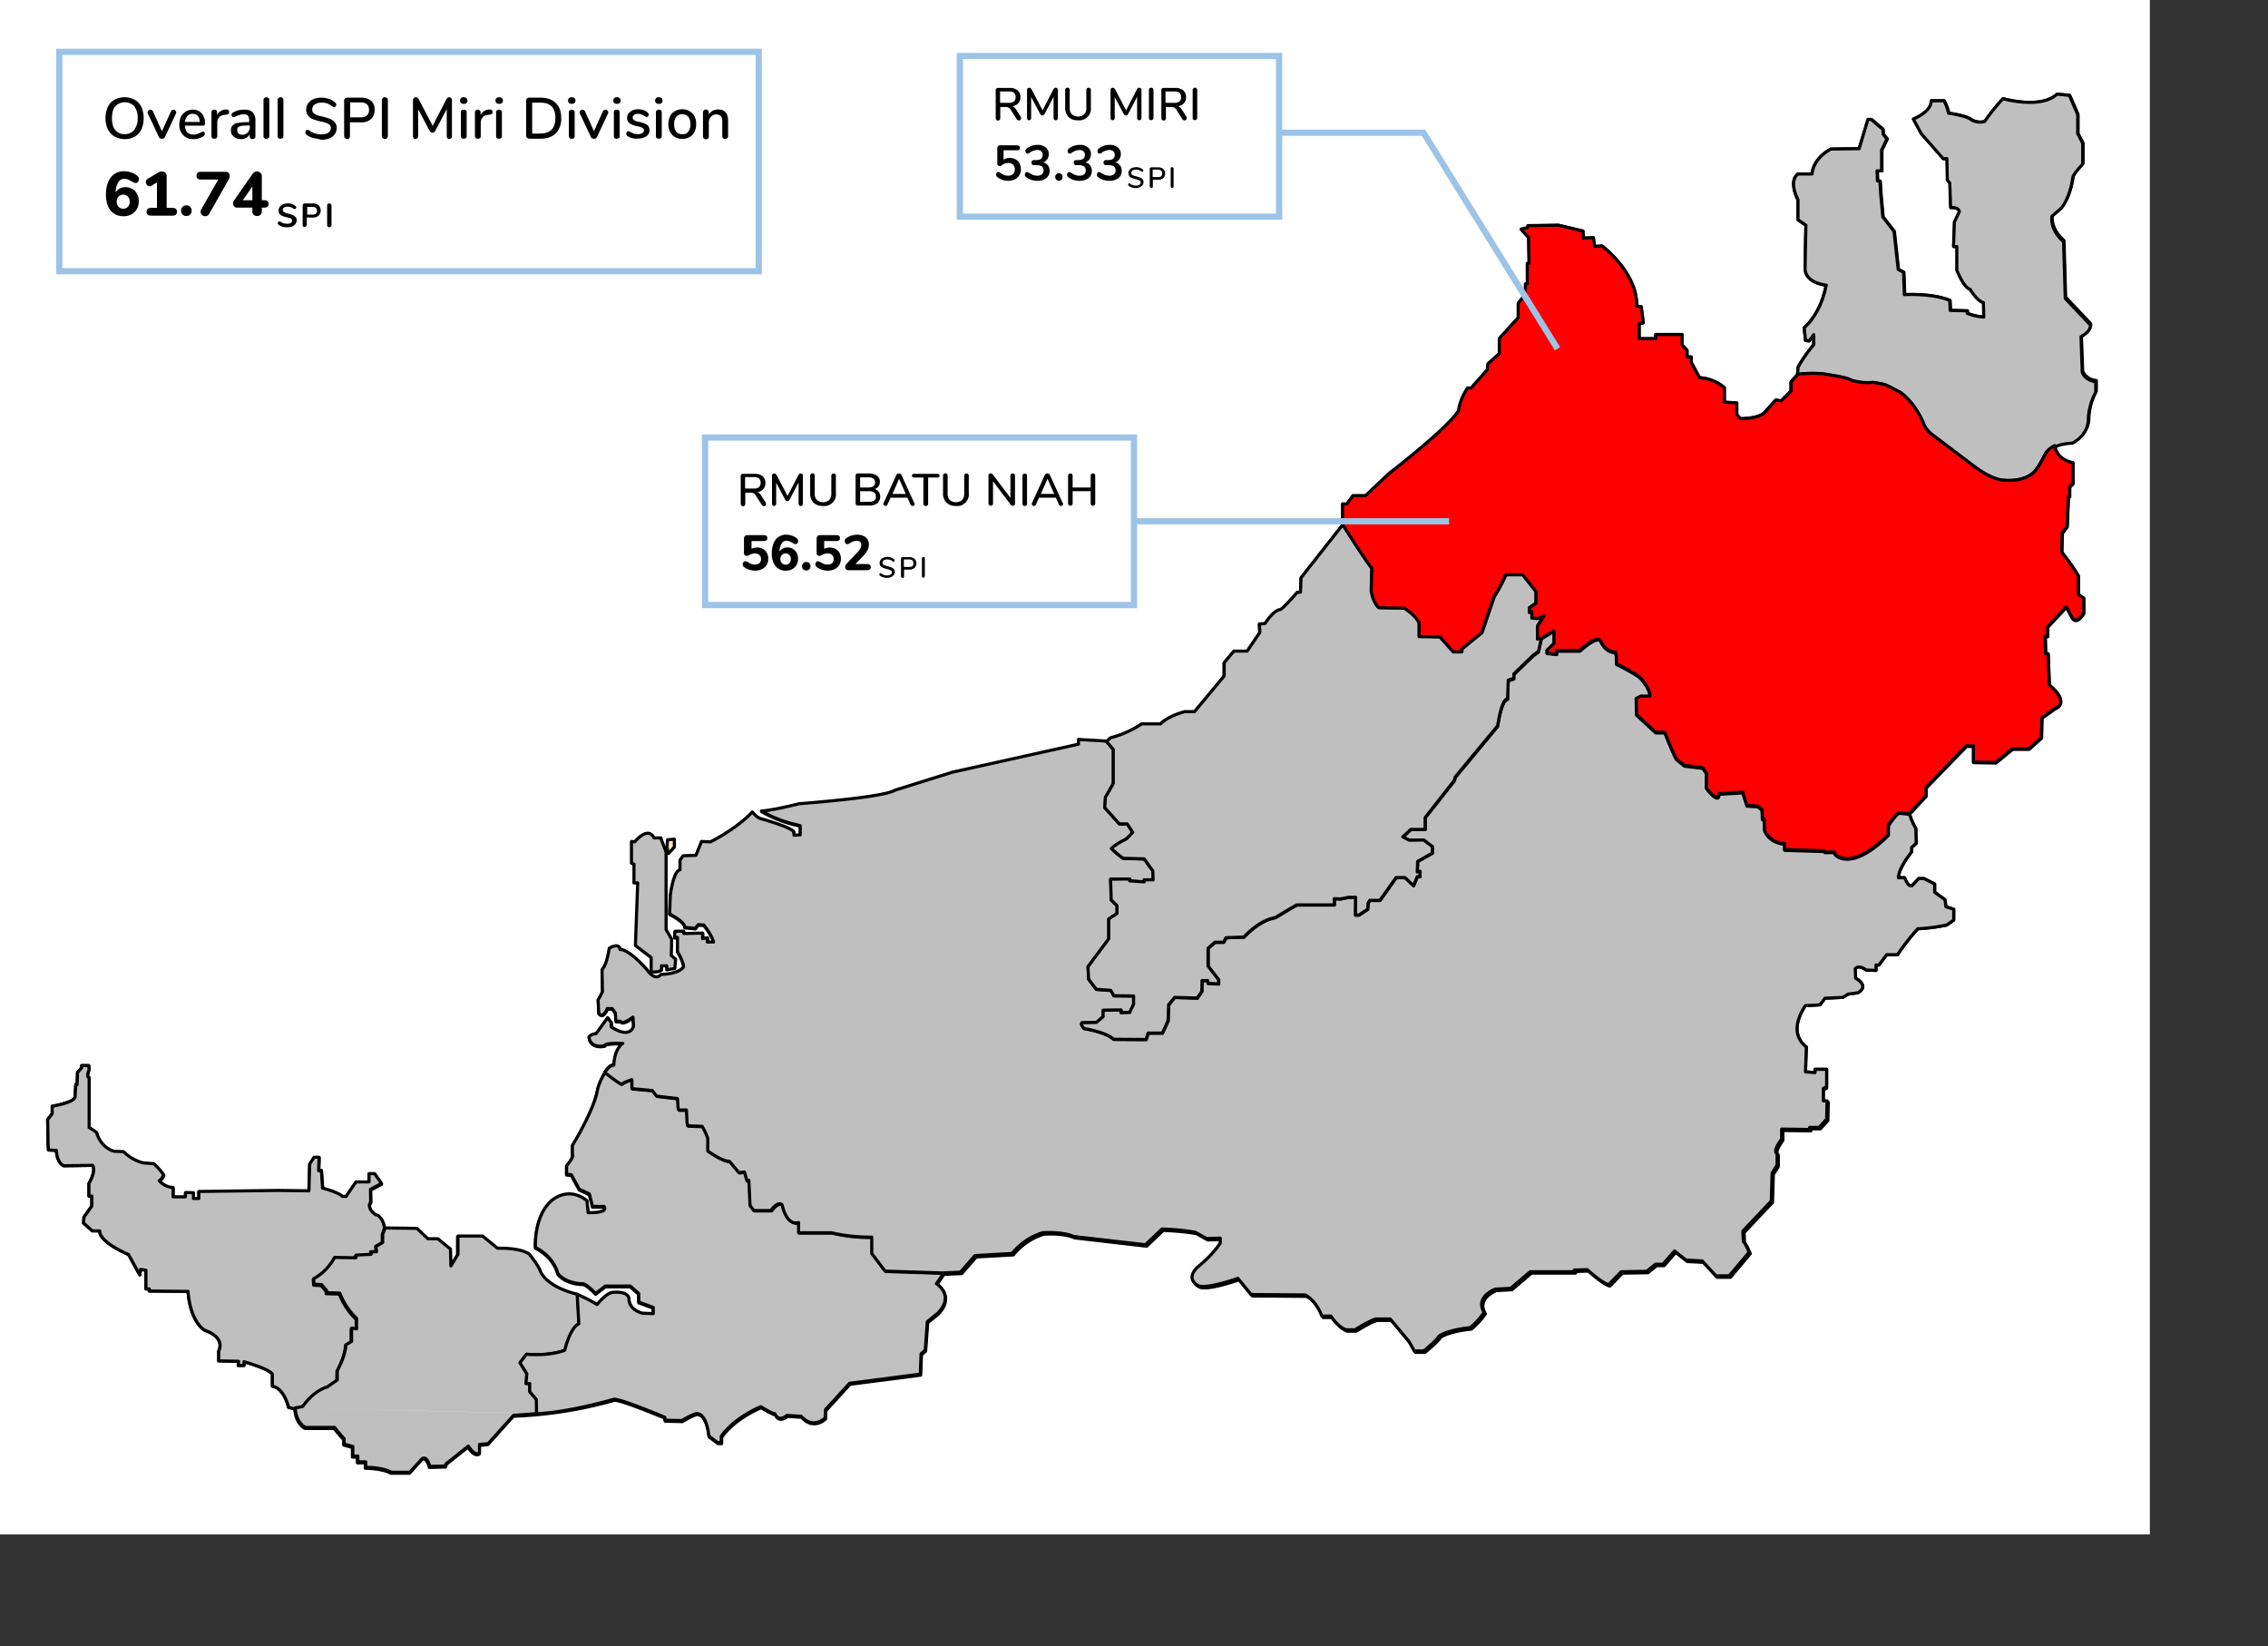 <svg version="1.1" xmlns="http://www.w3.org/2000/svg" xmlns:xlink="http://www.w3.org/1999/xlink" x="0px" y="0px"
	 viewBox="0 0 1094 793.8" style="enable-background:new 0 0 1094 793.8;" xml:space="preserve">
 <rect x="0" y="0" width="1094" height="793.8" fill="#333333" stroke="none"/>
 <g id="MIRI-Division-SPI" clip-path="url(#clip-MIRI-Division-SPI)">
    <rect width="1037" height="740" fill="#fff"/>
    <g id="MIRI-Division-SPI-2" data-name="MIRI-Division-SPI" transform="translate(-26.5 -27.3)">
      <g id="Layer_1">
        <g id="g5463">
          <path id="path3753" d="M760.4,138l3.6,4,.2,12.5h-.8v9.9h-.9l-.2,5.2-3.3,4.1v7l-9.1,10V198l-5.5,4.9-.3,2.9-7.8,8.8h-1.7c-4.1,6.1-4.3,10.9-4.3,10.9-6.1,9.3-33.7,30.4-33.7,30.4l-11.2,10.6h-6.1l-2.9,4h-2.1v9.9l-20.2,25.7-.3,7h-1.5c-7.4,8.5-8.3,8.4-8.3,8.4-3.2.2-7.3,6.7-7.3,6.7l-2.7.2.2,4.1-6.1,9h-6.4l-4.7,5.6v6.4l-14.3,17.2H598c-8.8,2.4-11.7,5.9-11.7,5.9h-9.1a48.853,48.853,0,0,1-15,6.7l-2,1.7-13.4-.8v2.3C490.1,399.1,486,400,486,400c-27.7,8.7-27.8,8.7-27.8,8.7-5.3,3.5-46.1,6.5-46.1,6.5-14.1,3.5-18.2,3.5-18.2,3.5a57.073,57.073,0,0,0,16.4,6.5l2.3.6v4.4l-3,.2-.2-1.8c-2.1-2.4-15.5-6.1-15.5-6.1-2-.3-4.4-3.3-4.4-3.3-8.1,8.5-20.2,14.4-20.2,14.4l-4.3-.2-2.7,6.7-6.2.2-1.5,2.1v4.7c-3.3.5-4.7,12.6-4.7,12.6l-.3,8.7c7.8,4,7.3,6.4,7.3,6.4l5,.5,1.5-1.8,2.7.2c4.1,5.2,4.7,8.2,4.7,8.2h-3v-2.1l-2.3.5v-2.7l-9,.2-.2-1.1h-4.1l-.2,3h1.4v6.8c3.2,5.5,2.9,7.4,2.9,7.4-2.4,3.6-10.8,3.6-10.8,3.6-3,3.6-6.7-2.1-6.7-2.1-9.3-10.6-13.1-9.9-13.1-9.9-.5-3.6-5.2-.6-5.2-.6-1.4,8.8-3.5,10.3-3.5,10.3l.2,10.6a34.557,34.557,0,0,1-2.1,4l.3,6.5c2.3,2.7,4.1-2.3,4.1-2.3h2.4l1.5,2.1.3,4h2.1c1.2,2,6.1-2,6.1-2l.3,4.4c-2.2,6.5-10.8.3-10.8.3v-2.1l-1.7-2.3-5.6,7.7a4.827,4.827,0,0,0-3.4,1.5c.6,6,7.5,4.3,7.5,4.3.2-1.5,8.8-1.1,8.8-1.1-4.3,3-4.3,10.5-4.3,10.5-3.6-2.3-7.9,11.5-7.9,11.5-1.5,10-12.2,27.3-12.2,27.3v4.5c1.1.6-2.8,5.3-2.8,5.3V594l2.3.2,3.8,7,4.9,2.3,1.5,6h5.6c2.3,3.4-7.7,3-7.7,3l-.6-5.8c-9.6-7.5-17.5.4-17.5.4-8.3,7.9-7.3,22.2-7.3,22.2,9.2,4.7,10.7,12.4,10.7,12.4,3.8,5.1,11.7,5.1,11.7,5.1,1.9-.4,6.6,4.7,6.6,4.7l4.7-3.6h12l4.1,3.6v4.1l7,2.6v3l-5.3-.2c-7-2.1-6.4-7-6.4-7-.6-4.1-8.1-3-8.1-3-3,.4-7.3,5.8-7.3,5.8a75.2,75.2,0,0,0-9.6-4.9c-15.6-3.8-17.9-11.1-17.9-11.1-1-2.9-5.4-8.3-5.4-8.3-4.9-3.3-15.3-2.8-15.3-2.8l-7.2-5.9H247.2v8.8l-3.4,5.6-.2-8.1-6.1-5h-4.8l-5.3-5-15.3-.2c-1.2-6.4-4.4-6.4-4.4-6.4-4.7-3.6-2.3-6.1-2.3-6.1l-.1-6.1,5.3-2.9-3.3-4.7h-2.7v4h-6.3l-4.8,7h-1.7c-2-2.1-9.6-4-9.6-4l-.6-8.6-1.3.2.2-6.5H178l-2.1,3.2-.4,13-14.7-.2-38.4.5v3.4h-2.6v-2.8l-3.8-.1-.1,2.1H110v-4.5a9.673,9.673,0,0,1-6.7-3.3,6.17,6.17,0,0,0,2.2-2.8c-3.6-4.8-5-5.4-5-5.4l-5-.4a20.67,20.67,0,0,1-9.4-5.4l-4.6-.2c-6.8-2-8.4-9-8.4-9a27.061,27.061,0,0,0-3.6-2.4V547c-1.6-.2,0-3.8,0-3.8l-.2-2H65.9v1l-2,2.4-.2,5.8-.6-.2-.4,6c0,2.8-11,4.6-11,4.6v3.6l-2.2,2.8.2,12.1.2,2.6,3.8.2c.4,6.6,3.6,7.4,3.6,7.4l13.9-.2c1.8,2.8-1.8,8.8-1.8,8.8v6h1.4v4.8L67,614.3l-.2,2.8,4.2,3.8h3.6c-.2,5.6,13.9,11.4,13.9,11.4l5.4,9.8.4-2.6,2.6.4v9h1.6v1l18.7.2c1.2,15.1,8,18.7,8,18.7,10.6,3.8,6.8,10,6.8,10v4.8l9.6.2-.2,2h2.8V684c14.9,4.4,13.7,6.4,13.7,6.4v5.4c5.8,1,7.8,10.2,7.8,10.2l3,.8c.4,7.4,5,9.4,5,9.4h14c4,5,4.6,5.4,4.6,5.4v2.6l4.2,1.2V730h2.4v2.8h3.8v2.6c9.2.2,12.3,2.4,12.3,2.4h9l6-6.6c2.4-1.4,3.6,3.8,3.6,3.8l7.8-.2v-1l10.8-8.6c3.4,5.2,5.4,3.4,5.4,3.4v-4.2l4.2-.4,12.3-13.7a204.791,204.791,0,0,0,48.4-7.6c1.6-1.2,24.9,8.6,24.9,8.6v1.4l8.2.2c5.8-3.4,7.2-3.4,7.2-3.4,5,.2,5.8,10.8,5.8,10.8l4.2,3.2h1.8v-3c6.6-9.4,19.1-14.3,19.1-14.3,5.8,3.6,6.8,3.4,6.8,3.4,1.8,4.4,5.8.8,5.8.8l6.8.4c6,6.6,11.6.8,11.6.8l.2-4,11.6-12.7,34.1-4.4.4-9.8,2-1.8,1-13.7,5.2-4.2c8.2-8.8-.8-14.1-.8-14.1l3.4-5,8.6-.4,7-8,17.9-1a30.671,30.671,0,0,1,14.7-10c10.4-.6,14.9,1.8,14.9,1.8l34.7,4,8-7.6c10.8.4,16.1,1.6,16.1,1.6l5.4,3,6.6-.2v2.4c-4.2,6.4-11.2,11.8-11.2,11.8-5.6,5.8.4,8.6.4,8.6,3.6,2.2,19.3-3.4,19.3-3.4l6.4,7.8,26.1.2c5.6,3,8,10.2,8,10.2h4.4c3.8,5.8,7.4,6.6,7.4,6.6h4.2c8.4-5.2,10.2-5.2,10.2-5.2h6.8l9,10.8,2.6,4.6h4.6c7.2-6,7.4-7.2,7.4-7.2,4.8-3.2,14.9-4,14.9-4a33.988,33.988,0,0,0,6.8-7.4c-4.6-7.6,5.4-11.2,5.4-11.2l7.4-.4,9.4-8h21.3v-.8l6.2-.2c8.4,7.4,10.4,7.2,10.4,7.2l6-6.2,12.3-.2,4.2-3.4h3.6l5.6-6.4,5.6,4.4,7.8.4,6.6,7.2h6.4l9.6-11.4c-2-4.8-2.8-5.2-2.8-5.2l-.2-5,13.7-14.5.4-13.5,2.4-3.8v-5.6c-2.4-1,2.2-7,2.2-7v-4.8l13.5.2v-1h4.6l3.6-4,.2-8.8H906v-6l1.6-.8V543H902v1.6l-4.6-.4.4-12c-9.8-7.6-.4-19.9-.4-19.9l7-.4,2.4-3.2,8.6-.4,2.6-1.6,4.6-.6c6-3.4-1-7-1-7l-.2-4.6c2-2.2,5.2.6,5.2.6l4.8.2v-2.6h1.4l3.8-5h5.2a104.725,104.725,0,0,1,9.8-12.5,88.549,88.549,0,0,0,13.9-1.8l3.4-2.4v-5.2l-3.8-1.2-.4-3.4-5-3.6v-4l-5.2-2.6H952l-2.6,2.8c-2,2.8-4.2-3.2-4.2-3.2h-3c.2-5,6.4-12.5,6.4-12.5V436l2.2-2-.2-7.2a31.117,31.117,0,0,1-3-6.8l8-8.6v-4l19.5-20.1h3.4v7.8l10.8.2,8-6.6h8l6-5.4.2-9.6,6.2-4.4c7.8-3.4-2.6-11.4-2.6-11.4l-.6-15.1h-1.2l-.2-8.4h1.2v-4.6l9-9.6,3,5.6c2.4,2.8,5.4-2.6,5.4-2.6V316l-2.6-1.8v-9a113.7,113.7,0,0,0-8-11.4l.2-9.2,2.4-3.2.6-14.5h.6v-4.6l1.6-1.6v-10c-8.2-1.6-8.8-8.2-8.8-8.2,2.6-2,8.8-2.2,8.8-2.2,7.8-4.2,7.6-11,7.6-11a29.579,29.579,0,0,1,3.6-13.5v-5c-5.4-.6-6.6-4.6-6.6-4.6l-.6-17.1c5.6-3.2,4.4-5.8,4.4-5.8l-12-12.7-.8-27.3c-7-6.2-5.6-12.3-5.6-12.3l4.4-3.8c4.6-5.6,5.6-14.7,5.6-14.7.2-1.8,4.8-6.6,4.8-6.6V96.3l-2.4-4.6V82.5c-1.2-2.8-4-9.2-4-9.2l-6-.6c-7.8,7.4-26.1,2.2-26.1,2.2a106.406,106.406,0,0,0-8.8,11,8.757,8.757,0,0,1-6.4-.8c-2-2-11-3.2-11-3.2a24.009,24.009,0,0,0-2.2-6h-6.2c.2,5.4-8.6,8.8-8.6,8.8l3.8,7L964,103.8h1.8l.2,10.4,1.2,1.4.4,11.8c4.2-.2,4.2,2,4.2,2l-2.4,5-.4,11.8h1.6v11.4c3.8,9.2,6.4,9.2,6.4,9.2,4,6.4,6.4,6.4,6.4,6.4l.2,7a25.618,25.618,0,0,1-8-1.8v-1.2l-8.2-.2-.2-4.8c-8.6-3.6-21.9-2.8-21.9-2.8l-.4-10.8-2.6-1.4-2-18.3-5.4-7-1-10.8-.4-6.4-1.2-.2-.2-4.8h2.2v-10l2.6-5.4-1.8-2.2-.2-2.4-5.6-4.8h-1.6L923.3,99l-13.7.2c-9,5-9,12-9,12h-6.8c-4.8,3.6,0,12.5,0,12.5v9.6l3.8,2.6-.4,21.1c.4,7,10.2,7.8,10.2,7.8-2.8,14.5-10.6,20.5-10.6,20.5l.6,6.2,1.8.2,2.2-3v4.8c-5.6,6.8-7.6,11-7.6,11l-.2,3.4-3.2,3.6v4.4l-4.8,4.8-2.6-.4-5.4,6c-2.6,3-11.6,3-11.6,3l-1.8-2v-5.6l-6-.4v-7a20.956,20.956,0,0,0-12-4.8l-4-7.4v-2.6h-2v-3.2l-2.4-2.6v-5H825.1v2h-8v-7.4l2-.2-1-7.8-2.2-.4c.4-16.1-16.7-28.9-16.7-28.9l-3.6.2L795,142l-4.8.2-.2-3.4L778.2,136l-14.7.2-.4,1Z" fill="none" stroke="#000" stroke-linecap="round" stroke-linejoin="round" stroke-width="1.5"/>
          <path id="path3753-1" d="M212,619.5c-1.2-6.4-4.4-6.4-4.4-6.4-4.7-3.6-2.3-6.1-2.3-6.1l-.1-6.1,5.3-2.9-3.3-4.7h-2.7v4h-6.3l-4.8,7h-1.7c-2-2.1-9.6-4-9.6-4l-.6-8.6-1.3.2.2-6.5H178l-2.1,3.2-.4,13-14.7-.2-38.4.5v3.4h-2.6v-2.8l-3.8-.1-.1,2.1H110V600a9.673,9.673,0,0,1-6.7-3.3,6.17,6.17,0,0,0,2.2-2.8c-3.6-4.8-5-5.4-5-5.4l-5-.4a20.67,20.67,0,0,1-9.4-5.4l-4.6-.2c-6.8-2-8.4-9-8.4-9a27.061,27.061,0,0,0-3.6-2.4V547c-1.6-.2,0-3.8,0-3.8l-.2-2H65.9v1l-2,2.4-.2,5.8-.6-.2-.4,6c0,2.8-11,4.6-11,4.6v3.6l-2.2,2.8.2,12.1.2,2.6,3.8.2c.4,6.6,3.6,7.4,3.6,7.4l13.9-.2c1.8,2.8-1.8,8.8-1.8,8.8v6h1.4v4.8L67,614.3l-.2,2.8,4.2,3.8h3.6c-.2,5.6,13.9,11.4,13.9,11.4l5.4,9.8.4-2.6,2.6.4v9h1.6v1l18.7.2c1.2,15.1,8,18.7,8,18.7,10.6,3.8,6.8,10,6.8,10v4.8l9.6.2-.2,2h2.8V684c14.9,4.4,13.7,6.4,13.7,6.4v5.4c5.8,1,7.8,10.2,7.8,10.2l3,.8,3.6-.7c5.8-8.1,11.8-9.4,11.8-9.4l4.9-3.4v-4.5c4.3-7.9,4.1-12.4,4.1-12.4l2.8-1.7v-6.4l2.4.4v-5.1a33.682,33.682,0,0,1-8.1-12.2l-6.4-.2v-1.1l-2.4-2.8-3.6-.2-.2-2.6a25.441,25.441,0,0,0,10.1-10.3l10.3.2v-1.3l7.3-.4V631h2.6l-.2-2.6,3.2-1.9v-3.9Z" fill="#bfbfbf" stroke="#000" stroke-linecap="round" stroke-linejoin="round" stroke-width="1.5"/>
          <path id="path3753-2" d="M168.9,706.3c.4,7.4,5,9.4,5,9.4h14c4,5,4.6,5.4,4.6,5.4v2.6l4.2,1.2v4.6h2.4v2.8h3.8v2.6c9.2.2,12.3,2.4,12.3,2.4h9l6-6.6c2.4-1.4,3.6,3.8,3.6,3.8l7.8-.2v-1l10.8-8.6c3.4,5.2,5.4,3.4,5.4,3.4v-4.2l4.2-.4,12.3-13.7s3.5-.1,11.4-.8m-116.8-2.7,3.6-.7c5.8-8.1,11.8-9.4,11.8-9.4l4.9-3.4v-4.5c4.3-7.9,4.1-12.4,4.1-12.4l2.8-1.7v-6.4l2.4.4v-5.1a33.682,33.682,0,0,1-8.1-12.2l-6.4-.2v-1.1l-2.4-2.8-3.6-.2-.2-2.6a25.441,25.441,0,0,0,10.1-10.3l10.3.2v-1.3l7.3-.4V631h2.6l-.2-2.6,3.2-1.9v-3.9l1.2-3.1,15.3.2,5.3,5h4.8l6.1,5,.2,8.1,3.4-5.6v-8.8h11.9l7.2,5.9s10.4-.5,15.3,2.8c0,0,4.4,5.4,5.4,8.3,0,0,2.3,7.3,17.9,11.1l.8,14.2c-4.4,2.2-6.8,12.8-6.8,12.8-8.1,3-18.5,1.9-18.5,1.9l-3.1,4.1,3.3,5.3-.4,4.7h1.8v4l3.2,3.7.1,6.7" fill="#bfbfbf" stroke="#000" stroke-linecap="round" stroke-linejoin="round" stroke-width="1.5"/>
          <path id="path3753-16" d="M314.8,552.4c-1.5,10-12.2,27.3-12.2,27.3v4.5c1.1.6-2.8,5.3-2.8,5.3v4.1l2.3.2,3.8,7,4.9,2.3,1.5,6h5.6c2.3,3.4-7.7,3-7.7,3l-.6-5.8c-9.6-7.5-17.5.4-17.5.4-8.3,7.9-7.3,22.2-7.3,22.2,9.2,4.7,10.7,12.4,10.7,12.4,3.8,5.1,11.7,5.1,11.7,5.1,1.9-.4,6.6,4.7,6.6,4.7l4.7-3.6h12l4.1,3.6v4.1l7,2.6v3l-5.3-.2c-7-2.1-6.4-7-6.4-7-.6-4.1-8.1-3-8.1-3-3,.4-7.3,5.8-7.3,5.8a75.2,75.2,0,0,0-9.6-4.9l.8,14.2c-4.4,2.2-6.8,12.8-6.8,12.8-8.1,3-18.5,1.9-18.5,1.9l-3.1,4.1,3.3,5.3-.4,4.7H282v4l3.2,3.7.1,6.9c15.8-.7,37-6.9,37-6.9,1.6-1.2,24.9,8.6,24.9,8.6v1.4l8.2.2c5.8-3.4,7.2-3.4,7.2-3.4,5,.2,5.8,10.8,5.8,10.8l4.2,3.2h1.8v-3c6.6-9.4,19.1-14.3,19.1-14.3,5.8,3.6,6.8,3.4,6.8,3.4,1.8,4.4,5.8.8,5.8.8l6.8.4c6,6.6,11.6.8,11.6.8l.2-4,11.6-12.7,34.1-4.4.4-9.8,2-1.8,1-13.7,5.2-4.2c8.2-8.8-.8-14.1-.8-14.1l3.4-5-27.8-.9-6.4-8.5v-7.9a79.664,79.664,0,0,1-19.5-2.1H412.1v-4.9c-6.1,1.5-7.9-8.5-7.9-8.5-2.1-2.1-5.5,2.7-5.5,2.7h-8.2l-1.8-2.4-.6-12.2-.9.3-1.2-4.3-2.7.3-4.6-5.5c-3,.3-10.4-4.9-10.4-4.9v-6.1a32.45,32.45,0,0,0-2.7-5.8l-7-.3-.3-1.5-.3-6.1h-3.7l-.3-.6-.3-4.9-10.1-1.2-2.1-2.7-9.8-.9V548a15.556,15.556,0,0,0-5.1,2.2c-1.9-.9-7.9-6-7.9-6a25.368,25.368,0,0,0-3.9,8.2" fill="rgba(191,191,191,0.98)" stroke="#000" stroke-linecap="round" stroke-linejoin="round" stroke-width="1.5"/>
          <path id="path3753-5" d="M560.1,384.7l-13.4-.8v2.3c-56.7,12.6-60.8,13.5-60.8,13.5-27.7,8.7-27.8,8.7-27.8,8.7-5.3,3.5-46.1,6.5-46.1,6.5-14.1,3.5-18.2,3.5-18.2,3.5a57.073,57.073,0,0,0,16.4,6.5l2.3.6v4.4l-3,.2-.2-1.8c-2.1-2.4-15.5-6.1-15.5-6.1-2-.3-4.4-3.3-4.4-3.3-8.1,8.5-20.2,14.4-20.2,14.4l-4.3-.2-2.7,6.7-6.2.2-1.5,2.1v4.7c-3.3.5-4.7,12.6-4.7,12.6l-.3,8.7c7.8,4,7.3,6.4,7.3,6.4l5,.5,1.5-1.8,2.7.2c4.1,5.2,4.7,8.2,4.7,8.2h-3v-2.1l-2.3.5v-2.7l-9,.2-.2-1.1h-4.1l-.2,3h1.4v6.8c3.2,5.5,2.9,7.4,2.9,7.4-2.4,3.6-10.8,3.6-10.8,3.6-3,3.6-6.7-2.1-6.7-2.1-9.3-10.6-13.1-9.9-13.1-9.9-.5-3.6-5.2-.6-5.2-.6-1.4,8.8-3.5,10.3-3.5,10.3l.2,10.6a34.557,34.557,0,0,1-2.1,4l.3,6.5c2.3,2.7,4.1-2.3,4.1-2.3h2.4l1.5,2.1.3,4h2.1c1.2,2,6.1-2,6.1-2l.3,4.4c-2.2,6.5-10.8.3-10.8.3v-2.1l-1.7-2.3-5.6,7.7a4.827,4.827,0,0,0-3.4,1.5c.6,6,7.5,4.3,7.5,4.3.2-1.5,8.8-1.1,8.8-1.1-4.3,3-4.3,10.5-4.3,10.5-2-.2-4.4,3.5-4.4,3.5s6,4.8,8,5.7a20.9,20.9,0,0,1,5.1-2.2v4.3l9.8.9,2.1,2.7,10.1,1.2.3,4.9.3.6h3.7l.3,6.1.3,1.5,7,.3a32.453,32.453,0,0,1,2.7,5.8v6.1s7.3,5.2,10.4,4.9l4.6,5.5,2.7-.3,1.2,4.3.9-.3.6,12.2,1.8,2.4h8.2s3.4-4.9,5.5-2.7c0,0,1.8,10.1,7.9,8.5v4.9h15.8a79.661,79.661,0,0,0,19.5,2.1v7.9l6.4,8.5,27.8.9,8.6-.4,7-8,17.9-1a30.671,30.671,0,0,1,14.7-10c10.4-.6,14.9,1.8,14.9,1.8l34.7,4,8-7.6c10.8.4,16.1,1.6,16.1,1.6l5.4,3,6.6-.2v2.4c-4.2,6.4-11.2,11.8-11.2,11.8-5.6,5.8.4,8.6.4,8.6,3.6,2.2,19.3-3.4,19.3-3.4l6.4,7.8,26.1.2c5.6,3,8,10.2,8,10.2h4.4c3.8,5.8,7.4,6.6,7.4,6.6h4.2c8.4-5.2,10.2-5.2,10.2-5.2h6.8l9,10.8,2.6,4.6h4.6c7.2-6,7.4-7.2,7.4-7.2,4.8-3.2,14.9-4,14.9-4a33.988,33.988,0,0,0,6.8-7.4c-4.6-7.6,5.4-11.2,5.4-11.2l7.4-.4,9.4-8h21.3v-.8l6.2-.2c8.4,7.4,10.4,7.2,10.4,7.2l6-6.2,12.3-.2L825,637h3.6l5.6-6.4,5.6,4.4,7.8.4,6.6,7.2h6.4l9.6-11.4c-2-4.8-2.8-5.2-2.8-5.2l-.2-5,13.7-14.5.4-13.5,2.4-3.8v-5.6c-2.4-1,2.2-7,2.2-7v-4.8l13.5.2v-1H904l3.6-4,.2-8.8H906v-6l1.6-.8V543H902v1.6l-4.6-.4.4-12c-9.8-7.6-.4-19.9-.4-19.9l7-.4,2.4-3.2,8.6-.4,2.6-1.6,4.6-.6c6-3.4-1-7-1-7l-.2-4.6c2-2.2,5.2.6,5.2.6l4.8.2v-2.6h1.4l3.8-5h5.2a104.725,104.725,0,0,1,9.8-12.5,88.549,88.549,0,0,0,13.9-1.8l3.4-2.4v-5.2l-3.8-1.2-.4-3.4-5-3.6v-4l-5.2-2.6H952l-2.6,2.8c-2,2.8-4.2-3.2-4.2-3.2h-3c.2-5,6.4-12.5,6.4-12.5V436l2.2-2-.2-7.2a31.117,31.117,0,0,1-3-6.8l-5.2-.5a26.625,26.625,0,0,0-5,6.2v4.5c-18.4,18.2-25.7,9.3-25.7,9.3l-.3-1h-4.7V438l-19.3-.6v-2.9c-7.6-.6-9.6-6.3-9.6-6.3l-.3-5.7-.8.2-.2-4.7-2.1-1.6-5.2-.3-2-6.4-11.5.7c0,5.3-6-2.7-6-2.7v-7.1l-1.8-2.7-8.9-1.1-3.9-3.2c-2.5-5-5.5-12.8-5.5-12.8h-4.4l-9.2-8.5-.2-7.8,2.3-1.1h4.4c0-4.1-5-9.2-5-9.2-3.2-2.5-11.2-6.4-11.2-6.4a17.836,17.836,0,0,0-.5-5.7c-5,0-7.1-5.3-7.1-5.3-1.6-3.4-10.1,4.6-10.1,4.6H777.4V343l-4.6-.5v-1.4l3.4-3.4v-6l-6.2,3.7-1.4,6.4-2.6,1.9-9.3,9v2.1l-2.7.9-.3,9c-3,0-4.8,13-4.8,13l-20.5,24.7-.3,1.5L714,421.7v5.7h-6.9l-3.9,3.6,3.2,1.6,6.9-.1,4.2,3.2v3.1l-7.1,4-.2,5.1,1.3-.3v2.6h-1.3l-1.8,4.3-4.1-3.9H700l-7.8,11h-4.9l-.8,1.3-.2,3-4.3,2.8h-1.6l.1-8.6h-3.3l-3.9.8-3.1-.1v3H652.1c-4,2.2-10.3,6.1-10.3,6.1-8.1,1.3-15.2,9.4-15.2,9.4l-8.6.3-1.2,2.2h-4.2l-3.3,2.9v8.6l5.1,6.6v2l-5.1-.3-.1-1.3h-2.8l-.1,5.2-2.2,3.2-10.9-.3-2.9,3.5-.3,7.8-2.7,5.9h-6.9l-1,3.1-15.6-.1c-3.7-3.6-14.3-5.2-14.3-5.2-1.9-2-1-2.8-1-2.8l6.9-.1,3.3-2.8v-3.1l8.6-.1v1.3l4.2-.1,1.9-4v-4l-9.5-.1-1.5-2.6-7-.5-3.7-4.9-.3-6,10-13.4v-9.6l4-2.7v-3.7l-2.8-2.8-.3-10,9.2-.1v.9l7,.5v-1h4.3l-.1-4.3-4.2-5.8-10.2-.3a52.026,52.026,0,0,1-5.6-4.7c2.3-2.3,7.2-4.6,7.2-4.6l3.1-3.2-2.7-4.1h-3.8l-7-7.8.3-5,3.8-6.6V388.8Z" fill="#bfbfbf" stroke="#000" stroke-linecap="round" stroke-linejoin="round" stroke-width="1.5"/>
          <path id="path3988" d="M333,483.3l7.6,5.8v6.7a6.492,6.492,0,0,0,5-.6v-2.1h2.5V495l3.9-.6.4-4.5-2.1-1.8.2-7.8-2.7-4.7V438.2c-2.5-6.4-2.5-6.8-2.5-6.8H342c-3.1-6-9.3,1.9-9.3,1.9l-1.6-.2v10.5l1.2.4v9.1h1.8Z" fill="#bfbfbf" stroke="#000" stroke-linecap="round" stroke-linejoin="round" stroke-width="1.5"/>
          <path id="path3990" d="M349,438.9l2.8-3.1V432l-3.3.3-.3,3.6Z" fill="#ffe4b5" stroke="#000" stroke-linecap="round" stroke-linejoin="round" stroke-width="1.5"/>
          <path id="path3753-6" d="M674.3,280.2l-20.2,25.7-.3,7h-1.5c-7.4,8.5-8.3,8.4-8.3,8.4-3.2.2-7.3,6.7-7.3,6.7l-2.7.2.2,4.1-6.1,9h-6.4l-4.7,5.6v6.4l-14.3,17.2H598c-8.8,2.4-11.7,5.9-11.7,5.9h-9.1a48.853,48.853,0,0,1-15,6.7l-2,1.7,3.3,3.9v16.5l-3.8,6.6-.3,5,7,7.8h3.8l2.7,4.1-3.1,3.2s-4.9,2.3-7.2,4.6a52.031,52.031,0,0,0,5.6,4.7l10.2.3,4.2,5.8.1,4.3h-4.3v1l-7-.5v-.9l-9.2.1.3,10,2.8,2.8v3.7l-4,2.7v9.6l-10,13.4.3,6,3.7,4.9,7,.5,1.5,2.6,9.5.1v4l-1.9,4-4.2.1v-1.3l-8.6.1v3.1l-3.3,2.8-6.9.1s-.9.8,1,2.8c0,0,10.6,1.7,14.3,5.2l15.6.1,1-3.1h6.9l2.7-5.9.3-7.8,2.9-3.5,10.9.3,2.2-3.2.1-5.2h2.8l.1,1.3,5.1.3v-2l-5.1-6.6v-8.6l3.3-2.9h4.2l1.2-2.2,8.6-.3s7.1-8.1,15.2-9.4c0,0,6.3-3.9,10.3-6.1h18.1v-3l3.1.1,3.9-.8h3.3l-.1,8.6h1.6l4.3-2.8.2-3,.8-1.3h4.9l7.8-11h4.3l4.1,3.9,1.8-4.3h1.3v-2.6l-1.3.3.2-5.1,7.1-4v-3.1l-4.2-3.2-6.9.1-3.2-1.6,3.9-3.6h6.9v-5.7l14.2-18.1.3-1.5,20.5-24.7s1.8-13,4.8-13l.3-9,2.7-.9v-2.1l9.3-9,2.6-1.9L770,335l-1.8.3v-6.2l3.2-5-2.9,1.3-3-.2V322l-1.2.5v-2.2l3.2-2.2v-5.7l-6.4-8.1H753a77.653,77.653,0,0,1-5.7,10.7l-5.9,17.3-9.7,7.9v1.3h-4l-6.4-7.2-10.1-.2v-6.5c-1.5-3.9-7.2-7.2-7.2-7.2l-12.2-.2c-2.9-2.5-3.7-8.1-3.7-8.1l.3-10.9c-4.5-5.8-14.1-21-14.1-21Z" fill="#bfbfbf" stroke="#000" stroke-linecap="round" stroke-linejoin="round" stroke-width="1.5"/>
          <g id="Group_1" data-name="Group 1">
            <path id="Path_1" data-name="Path 1" d="M1037.5,211.4c-5.4-.6-6.6-4.6-6.6-4.6l-.6-17.1c5.6-3.2,4.4-5.8,4.4-5.8l-12-12.7-.8-27.3c-7-6.2-5.6-12.3-5.6-12.3l4.4-3.8c4.6-5.6,5.6-14.7,5.6-14.7.2-1.8,4.8-6.6,4.8-6.6V96.3l-2.4-4.6V82.5c-1.2-2.8-4-9.2-4-9.2l-6-.6c-7.8,7.4-26.1,2.2-26.1,2.2a106.406,106.406,0,0,0-8.8,11,8.757,8.757,0,0,1-6.4-.8c-2-2-11-3.2-11-3.2a24.009,24.009,0,0,0-2.2-6H958c.2,5.4-8.6,8.8-8.6,8.8l3.8,7,10.6,12.1h1.8l.2,10.4,1.2,1.4.4,11.8c4.2-.2,4.2,2,4.2,2l-2.4,5-.4,11.8h1.6v11.4c3.8,9.2,6.4,9.2,6.4,9.2,4,6.4,6.4,6.4,6.4,6.4l.2,7a25.618,25.618,0,0,1-8-1.8v-1.2l-8.2-.2-.2-4.8c-8.6-3.6-21.9-2.8-21.9-2.8l-.4-10.8-2.6-1.4-2-18.3-5.4-7-1-10.8-.4-6.4-1.2-.2-.2-4.8h2.2v-10l2.6-5.4-1.8-2.2-.2-2.4-5.6-4.8h-1.6L923.3,99l-13.7.2c-9,5-9,12-9,12h-6.8c-4.8,3.6,0,12.5,0,12.5v9.6l3.8,2.6-.4,21.1c.4,7,10.2,7.8,10.2,7.8-2.8,14.5-10.6,20.5-10.6,20.5l.6,6.2,1.8.2,2.2-3v4.8c-5.6,6.8-7.6,11-7.6,11l-.2,3.4s8.7-1.3,16.5.5c0,0,7.2,1.1,9.2,2.3a25.862,25.862,0,0,0,10.4,1.1s4.9.6,6.2,1.2c1.4.6,3.3,1.6,3.3,1.6l4,2.1s7.2,4.8,11.4,15.8a14.488,14.488,0,0,0,4,4.6l20.1,15.2s8.8,6.9,15.1,6.7c0,0,10.4,1.1,15-5.4s3.4-8.6,8.6-10.4c2.6-2,8.8-2.2,8.8-2.2,7.8-4.2,7.6-11,7.6-11a29.579,29.579,0,0,1,3.6-13.5v-5.1Z" fill="#bfbfbf" stroke="#000" stroke-linecap="round" stroke-linejoin="round" stroke-width="1.5"/>
            <path id="Path_2" data-name="Path 2" d="M1008.9,253.5c-4.6,6.5-15,5.4-15,5.4-6.3.2-15.1-6.7-15.1-6.7L958.7,237a13.431,13.431,0,0,1-4-4.6c-4.2-11-11.4-15.8-11.4-15.8l-4-2.1a35.184,35.184,0,0,0-3.3-1.6,39.929,39.929,0,0,0-6.2-1.2,25.862,25.862,0,0,1-10.4-1.1c-1.9-1.3-9.2-2.3-9.2-2.3-7.7-1.8-16.5-.5-16.5-.5l-3.2,3.6v4.4l-4.8,4.8-2.6-.4-5.4,6c-2.6,3-11.6,3-11.6,3l-1.8-2v-5.6l-6-.4v-7a20.956,20.956,0,0,0-12-4.8l-4-7.4v-2.6h-2v-3.2l-2.4-2.6v-5H825.2v2h-8v-7.4l2-.2-1-7.8-2.2-.4c.4-16.1-16.7-28.9-16.7-28.9l-3.6.2-.6-4.2-4.8.2-.2-3.4-11.8-2.8-14.7.2-.4,1-3,.7,3.6,4,.2,12.5h-.8v9.9h-.9l-.2,5.2-3.3,4.1v7l-9.1,10v7.3l-5.5,4.9-.3,2.9-7.8,8.8h-1.7c-4.1,6.1-4.3,10.9-4.3,10.9-6.1,9.3-33.7,30.4-33.7,30.4l-11.2,10.6h-6.1l-2.9,4h-2.1v9.9h0s9.5,15.2,14.1,21.2l-.3,10.9s.8,5.5,3.7,8.1l12.2.2s5.7,3.4,7.2,7.2v6.5l10.1.2,6.4,7.2h4v-1.3l9.7-7.9,5.9-17.3a77.653,77.653,0,0,0,5.7-10.7H761l6.4,8.1v5.7l-3.2,2.2v2.2l1.2-.5v3.2l3,.2,2.9-1.3-3.2,5v6.2l1.8-.3,6.2-3.7v6l-3.4,3.4v1.4l4.6.5V341h11.2s8.5-8,10.1-4.6c0,0,2.1,5.3,7.1,5.3a17.836,17.836,0,0,1,.5,5.7s8,3.9,11.2,6.4c0,0,5,5,5,9.2H818l-2.3,1.1.2,7.8,9.2,8.5h4.4s3,7.8,5.5,12.8l3.9,3.2,8.9,1.1,1.8,2.7v7.1s6,8,6,2.7l11.5-.7,2,6.4,5.2.3,2.1,1.6.2,4.7.8-.2.3,5.7s1.9,5.7,9.6,6.3V437l19.3.6v.6h4.7l.3,1s7.3,8.9,25.7-9.3v-4.5a29.136,29.136,0,0,1,5-6.2l5.2.5,8-8.6v-4L975,387h3.4v7.8l10.8.2,8-6.6h8l6-5.4.2-9.6,6.2-4.4c7.8-3.4-2.6-11.4-2.6-11.4l-.6-15.1h-1.2l-.2-8.4h1.2v-4.6l9-9.6,3,5.6c2.4,2.8,5.4-2.6,5.4-2.6v-7.2l-2.6-1.8v-9a113.7,113.7,0,0,0-8-11.4l.2-9.2,2.4-3.2.6-14.5h.6V262l1.6-1.6v-10c-8.2-1.6-8.8-8.2-8.8-8.2C1012.3,244.9,1013.5,247,1008.9,253.5Z" fill="red" stroke="#000" stroke-linecap="round" stroke-linejoin="round" stroke-width="1.5"/>
          </g>
        </g>
      </g>
      <g id="Layer_3">
        <line id="Line_1" data-name="Line 1" x1="65.1" y1="104.9" transform="translate(712.7 90.6)" fill="none" stroke="#9dc3e6" stroke-width="3"/>
        <line id="Line_2" data-name="Line 2" x1="152" transform="translate(573.5 278.7)" fill="none" stroke="#9dc3e6" stroke-width="3"/>
        <line id="Line_3" data-name="Line 3" x1="70" transform="translate(644 91.3)" fill="none" stroke="#9dc3e6" stroke-width="3"/>
        <rect id="Rectangle_1" data-name="Rectangle 1" width="206.9" height="80.8" transform="translate(366.6 238.3)" fill="none" stroke="#9dc3e6" stroke-width="3"/>
        <g id="Group_2" data-name="Group 2">
          <path id="Path_3" data-name="Path 3" d="M519,84.4a.908.908,0,0,1-.3.7,1.08,1.08,0,0,1-.7.3,1.389,1.389,0,0,1-1-.5l-2.9-4.6a2.892,2.892,0,0,0-1.1-1.1,3.34,3.34,0,0,0-1.5-.3H509v5.4a.984.984,0,0,1-.3.8,1.1,1.1,0,0,1-1.9-.8V70.8a1.032,1.032,0,0,1,1.1-1.1h5.5a6.244,6.244,0,0,1,3.9,1.1,4.223,4.223,0,0,1,1.4,3.3,4.359,4.359,0,0,1-1,3,4.7,4.7,0,0,1-2.9,1.4,2.075,2.075,0,0,1,1,.6,5.307,5.307,0,0,1,.9,1.1l2.3,3.6C518.9,84,519,84.2,519,84.4Zm-5.9-7.5a3.56,3.56,0,0,0,2.5-.7,2.564,2.564,0,0,0,.8-2.1,2.865,2.865,0,0,0-.8-2.1,4.326,4.326,0,0,0-2.6-.6h-4.1v5.5h4.2Z"/>
          <path id="Path_4" data-name="Path 4" d="M536.5,69.9a1.135,1.135,0,0,1,.3.8V84.2a1.135,1.135,0,0,1-.3.8.984.984,0,0,1-.8.3.779.779,0,0,1-.7-.3,1.909,1.909,0,0,1-.3-.8V74l-4.3,8.2c-.3.5-.6.8-1.1.8a1.4,1.4,0,0,1-1.1-.8l-4.3-8.1V84.2a1.135,1.135,0,0,1-.3.8.908.908,0,0,1-.7.3.779.779,0,0,1-.7-.3,1.135,1.135,0,0,1-.3-.8V70.7a1.032,1.032,0,0,1,1.1-1.1c.5,0,.8.3,1.1.8l5.3,10.1,5.2-10.1c.3-.5.6-.8,1.1-.8A1.136,1.136,0,0,1,536.5,69.9Z"/>
          <path id="Path_5" data-name="Path 5" d="M541.9,83.7a6.237,6.237,0,0,1-1.6-4.7V70.7a.984.984,0,0,1,.3-.8,1.1,1.1,0,0,1,1.9.8v8.5a4.4,4.4,0,0,0,1,3.2,4.641,4.641,0,0,0,6,0,4.4,4.4,0,0,0,1-3.2V70.7a1.1,1.1,0,1,1,2.2,0V79a5.623,5.623,0,0,1-6.3,6.3A6.054,6.054,0,0,1,541.9,83.7Z"/>
          <path id="Path_6" data-name="Path 6" d="M576.8,69.9a1.135,1.135,0,0,1,.3.8V84.2a1.135,1.135,0,0,1-.3.8.984.984,0,0,1-.8.3.908.908,0,0,1-.7-.3,1.135,1.135,0,0,1-.3-.8V74l-4.3,8.2c-.3.5-.6.8-1.1.8a1.4,1.4,0,0,1-1.1-.8l-4.3-8.1V84.2a1.135,1.135,0,0,1-.3.8.908.908,0,0,1-.7.3.779.779,0,0,1-.7-.3,1.135,1.135,0,0,1-.3-.8V70.7a1.032,1.032,0,0,1,1.1-1.1c.5,0,.8.3,1.1.8l5.3,10.1,5.2-10.1c.3-.5.6-.8,1.1-.8A1.136,1.136,0,0,1,576.8,69.9Z"/>
          <path id="Path_7" data-name="Path 7" d="M581,85a1.135,1.135,0,0,1-.3-.8V70.7a1.032,1.032,0,0,1,1.1-1.1.984.984,0,0,1,.8.3,1.135,1.135,0,0,1,.3.8V84.1a.984.984,0,0,1-.3.8,1.136,1.136,0,0,1-.8.3A.778.778,0,0,1,581,85Z"/>
          <path id="Path_8" data-name="Path 8" d="M598.9,84.4a.908.908,0,0,1-.3.7,1.08,1.08,0,0,1-.7.3,1.389,1.389,0,0,1-1-.5L594,80.3a2.892,2.892,0,0,0-1.1-1.1,3.34,3.34,0,0,0-1.5-.3h-2.5v5.4a.984.984,0,0,1-.3.8,1.1,1.1,0,0,1-1.9-.8V70.8a1.032,1.032,0,0,1,1.1-1.1h5.5a6.244,6.244,0,0,1,3.9,1.1,4.223,4.223,0,0,1,1.4,3.3,4.359,4.359,0,0,1-1,3,4.7,4.7,0,0,1-2.9,1.4,2.075,2.075,0,0,1,1,.6,5.307,5.307,0,0,1,.9,1.1l2.3,3.6C598.8,84,598.9,84.2,598.9,84.4Zm-6-7.5a3.56,3.56,0,0,0,2.5-.7,2.294,2.294,0,0,0,.8-2.1,2.865,2.865,0,0,0-.8-2.1,4.326,4.326,0,0,0-2.6-.6h-4.1v5.5h4.2Z"/>
          <path id="Path_9" data-name="Path 9" d="M602.1,85a1.135,1.135,0,0,1-.3-.8V70.7a1.032,1.032,0,0,1,1.1-1.1.984.984,0,0,1,.8.3,1.135,1.135,0,0,1,.3.8V84.1a.984.984,0,0,1-.3.8,1.136,1.136,0,0,1-.8.3A.778.778,0,0,1,602.1,85Z"/>
        </g>
        <g id="Group_4" data-name="Group 4" transform="translate(-3)">
          <path id="Path_15" data-name="Path 15" d="M575.5,117.7a4.2,4.2,0,0,1-1.5-.8.6.6,0,0,1-.3-.6c0-.2,0-.3.1-.4s.2-.2.3-.2a1.69,1.69,0,0,1,.5.2,4.678,4.678,0,0,0,2.8.9,2.861,2.861,0,0,0,1.7-.4,1.425,1.425,0,0,0,.6-1.2.961.961,0,0,0-.6-.9,9.3,9.3,0,0,0-1.8-.6,14.5,14.5,0,0,1-1.9-.6,2.73,2.73,0,0,1-1.2-.9,2.116,2.116,0,0,1-.4-1.4,2.456,2.456,0,0,1,.5-1.5,2.683,2.683,0,0,1,1.3-1,5.847,5.847,0,0,1,1.9-.4,4.844,4.844,0,0,1,1.8.3,4.678,4.678,0,0,1,1.4.8.864.864,0,0,1,.3.6c0,.2,0,.3-.1.4s-.2.2-.3.2a1.69,1.69,0,0,1-.5-.2,3.745,3.745,0,0,0-1.2-.7,5.213,5.213,0,0,0-1.4-.2,2.861,2.861,0,0,0-1.7.4,1.425,1.425,0,0,0-.6,1.2,1.231,1.231,0,0,0,.5,1,7.964,7.964,0,0,0,1.7.6,16.7,16.7,0,0,1,2,.6,3.6,3.6,0,0,1,1.2.8,2.168,2.168,0,0,1,.5,1.4,2.456,2.456,0,0,1-.5,1.5,3.249,3.249,0,0,1-1.3,1,5.917,5.917,0,0,1-2,.4A6.154,6.154,0,0,1,575.5,117.7Z"/>
          <path id="Path_16" data-name="Path 16" d="M584.3,117.7a.764.764,0,0,1-.2-.5v-8.5a.684.684,0,0,1,.7-.7h3.4a3.464,3.464,0,0,1,2.4.8,2.656,2.656,0,0,1,.9,2.2,2.792,2.792,0,0,1-.9,2.2,3.649,3.649,0,0,1-2.4.8h-2.6v3.3a.684.684,0,0,1-.7.7C584.6,117.9,584.4,117.9,584.3,117.7Zm5.8-6.8q0-1.8-2.1-1.8h-2.5v3.6H588Q590.1,112.85,590.1,110.9Z"/>
          <path id="Path_17" data-name="Path 17" d="M594.4,117.7a.764.764,0,0,1-.2-.5v-8.6a.7.7,0,1,1,1.4,0v8.6a.684.684,0,0,1-.7.7A.55.55,0,0,1,594.4,117.7Z"/>
        </g>
        <g id="Group_5" data-name="Group 5">
          <path id="Path_18" data-name="Path 18" d="M396,270.4a.908.908,0,0,1-.3.7,1.08,1.08,0,0,1-.7.3,1.389,1.389,0,0,1-1-.5l-2.9-4.6a2.892,2.892,0,0,0-1.1-1.1,3.339,3.339,0,0,0-1.5-.3H386v5.4a.984.984,0,0,1-.3.8,1.1,1.1,0,0,1-1.9-.8V256.9a1.032,1.032,0,0,1,1.1-1.1h5.5a6.244,6.244,0,0,1,3.9,1.1,4.223,4.223,0,0,1,1.4,3.3,4.359,4.359,0,0,1-1,3,4.7,4.7,0,0,1-2.9,1.4,2.075,2.075,0,0,1,1,.6,5.3,5.3,0,0,1,.9,1.1l2.3,3.6C395.9,270,396,270.2,396,270.4Zm-5.9-7.5a3.56,3.56,0,0,0,2.5-.7,2.564,2.564,0,0,0,.8-2.1,2.865,2.865,0,0,0-.8-2.1,4.326,4.326,0,0,0-2.6-.6h-4.1v5.5h4.2Z"/>
          <path id="Path_19" data-name="Path 19" d="M413.5,255.9a1.135,1.135,0,0,1,.3.8v13.5a1.136,1.136,0,0,1-.3.8.984.984,0,0,1-.8.3.779.779,0,0,1-.7-.3,1.909,1.909,0,0,1-.3-.8V260l-4.3,8.2c-.3.5-.6.8-1.1.8a1.4,1.4,0,0,1-1.1-.8l-4.3-8.1v10.1a1.136,1.136,0,0,1-.3.8.908.908,0,0,1-.7.3.779.779,0,0,1-.7-.3,1.135,1.135,0,0,1-.3-.8V256.7a1.032,1.032,0,0,1,1.1-1.1c.5,0,.8.3,1.1.8l5.3,10.1,5.2-10.1c.3-.5.6-.8,1.1-.8A1.136,1.136,0,0,1,413.5,255.9Z"/>
          <path id="Path_20" data-name="Path 20" d="M418.9,269.7a6.237,6.237,0,0,1-1.6-4.7v-8.3a.984.984,0,0,1,.3-.8,1.1,1.1,0,0,1,1.9.8v8.5a4.4,4.4,0,0,0,1,3.2,4.641,4.641,0,0,0,6,0,4.4,4.4,0,0,0,1-3.2v-8.5a1.1,1.1,0,1,1,2.2,0V265a5.623,5.623,0,0,1-6.3,6.3A6.054,6.054,0,0,1,418.9,269.7Z"/>
          <path id="Path_21" data-name="Path 21" d="M450.4,264.5a4.263,4.263,0,0,1-.7,5.5,6.132,6.132,0,0,1-3.8,1.1h-5.6a.984.984,0,0,1-.8-.3,1.135,1.135,0,0,1-.3-.8V256.7a1.032,1.032,0,0,1,1.1-1.1h5.4a6.342,6.342,0,0,1,3.8,1.1,3.365,3.365,0,0,1,1.4,3,3.7,3.7,0,0,1-.6,2.1,3.523,3.523,0,0,1-1.8,1.3A5.222,5.222,0,0,1,450.4,264.5Zm-9-2.1h3.9c2.2,0,3.3-.8,3.3-2.5a2.2,2.2,0,0,0-.8-1.8,4.183,4.183,0,0,0-2.5-.6h-3.9Zm6.8,6.3a2.268,2.268,0,0,0,.8-1.9,2.629,2.629,0,0,0-.8-2,4.183,4.183,0,0,0-2.5-.6h-4.3v5.1h4.3A4.184,4.184,0,0,0,448.2,268.7Z"/>
          <path id="Path_22" data-name="Path 22" d="M467.7,270.3a.908.908,0,0,1-.3.7,1.135,1.135,0,0,1-.8.3.764.764,0,0,1-.5-.2,1,1,0,0,1-.4-.5l-1.5-3.3h-8.1l-1.5,3.3a1,1,0,0,1-.4.5,1.69,1.69,0,0,1-.5.2,1.136,1.136,0,0,1-.8-.3.908.908,0,0,1-.3-.7.6.6,0,0,1,.1-.4l6.2-13.6a1.2,1.2,0,0,1,.5-.5,1.325,1.325,0,0,1,1.4,0,1.2,1.2,0,0,1,.5.5l6.2,13.6A.4.4,0,0,1,467.7,270.3ZM457,265.5h6.4l-3.2-7.3Z"/>
          <path id="Path_23" data-name="Path 23" d="M472.2,271a1.135,1.135,0,0,1-.3-.8V257.6h-4.4c-.7,0-1.1-.3-1.1-.9a.908.908,0,0,1,.3-.7c.2-.2.4-.2.8-.2h11.1a1.884,1.884,0,0,1,.8.2.908.908,0,0,1,.3.7c0,.6-.4.9-1.1.9h-4.4v12.6a1.032,1.032,0,0,1-1.1,1.1A1.222,1.222,0,0,1,472.2,271Z"/>
          <path id="Path_24" data-name="Path 24" d="M483,269.7a6.237,6.237,0,0,1-1.6-4.7v-8.3a.984.984,0,0,1,.3-.8,1.1,1.1,0,0,1,1.9.8v8.5a4.4,4.4,0,0,0,1,3.2,4.641,4.641,0,0,0,6,0,4.4,4.4,0,0,0,1-3.2v-8.5a1.1,1.1,0,1,1,2.2,0V265a5.623,5.623,0,0,1-6.3,6.3A6.054,6.054,0,0,1,483,269.7Z"/>
          <path id="Path_25" data-name="Path 25" d="M515.8,255.9a1.135,1.135,0,0,1,.3.8v13.4a1.032,1.032,0,0,1-1.1,1.1.975.975,0,0,1-.9-.4l-8.6-11.4v10.7a1.1,1.1,0,1,1-2.2,0V256.7a1.032,1.032,0,0,1,1.1-1.1.975.975,0,0,1,.9.4l8.6,11.4V256.7a1.135,1.135,0,0,1,.3-.8,1.217,1.217,0,0,1,1.6,0Z"/>
          <path id="Path_26" data-name="Path 26" d="M520,271a1.135,1.135,0,0,1-.3-.8V256.8a1.032,1.032,0,0,1,1.1-1.1.984.984,0,0,1,.8.3,1.135,1.135,0,0,1,.3.8v13.4a.984.984,0,0,1-.3.8,1.217,1.217,0,0,1-1.6,0Z"/>
          <path id="Path_27" data-name="Path 27" d="M539.3,270.3a.908.908,0,0,1-.3.7,1.135,1.135,0,0,1-.8.3.764.764,0,0,1-.5-.2,1,1,0,0,1-.4-.5l-1.5-3.3h-8.1l-1.5,3.3a1,1,0,0,1-.4.5,1.69,1.69,0,0,1-.5.2,1.136,1.136,0,0,1-.8-.3.908.908,0,0,1-.3-.7.6.6,0,0,1,.1-.4l6.2-13.6a1.2,1.2,0,0,1,.5-.5,1.325,1.325,0,0,1,1.4,0,1.2,1.2,0,0,1,.5.5l6.2,13.6A.4.4,0,0,1,539.3,270.3Zm-10.7-4.8H535l-3.2-7.3Z"/>
          <path id="Path_28" data-name="Path 28" d="M554.5,255.9a1.135,1.135,0,0,1,.3.8v13.4a1.1,1.1,0,1,1-2.2,0v-5.9h-8.7v5.9a1.1,1.1,0,1,1-2.2,0V256.7a1.1,1.1,0,1,1,2.2,0v5.7h8.7v-5.7a1.032,1.032,0,0,1,1.1-1.1A.984.984,0,0,1,554.5,255.9Z"/>
        </g>
        <g id="Group_7" data-name="Group 7" transform="translate(4 1)">
          <path id="Path_34" data-name="Path 34" d="M448.5,304.7a4.2,4.2,0,0,1-1.5-.8.6.6,0,0,1-.3-.6c0-.2,0-.3.1-.4s.2-.2.3-.2a1.69,1.69,0,0,1,.5.2,4.678,4.678,0,0,0,2.8.9,2.861,2.861,0,0,0,1.7-.4,1.426,1.426,0,0,0,.6-1.2.961.961,0,0,0-.6-.9,9.3,9.3,0,0,0-1.8-.6,14.5,14.5,0,0,1-1.9-.6,2.73,2.73,0,0,1-1.2-.9,2.116,2.116,0,0,1-.4-1.4,2.456,2.456,0,0,1,.5-1.5,2.683,2.683,0,0,1,1.3-1,5.847,5.847,0,0,1,1.9-.4,4.845,4.845,0,0,1,1.8.3,4.678,4.678,0,0,1,1.4.8.864.864,0,0,1,.3.6c0,.2,0,.3-.1.4s-.2.2-.3.2a1.69,1.69,0,0,1-.5-.2,3.746,3.746,0,0,0-1.2-.7,5.212,5.212,0,0,0-1.4-.2,2.861,2.861,0,0,0-1.7.4,1.426,1.426,0,0,0-.6,1.2,1.231,1.231,0,0,0,.5,1,7.963,7.963,0,0,0,1.7.6,16.7,16.7,0,0,1,2,.6,3.6,3.6,0,0,1,1.2.8,2.168,2.168,0,0,1,.5,1.4,2.456,2.456,0,0,1-.5,1.5,3.249,3.249,0,0,1-1.3,1,5.917,5.917,0,0,1-2,.4A6.154,6.154,0,0,1,448.5,304.7Z"/>
          <path id="Path_35" data-name="Path 35" d="M457.3,304.7a.764.764,0,0,1-.2-.5v-8.5a.684.684,0,0,1,.7-.7h3.4a3.464,3.464,0,0,1,2.4.8,2.656,2.656,0,0,1,.9,2.2,2.792,2.792,0,0,1-.9,2.2,3.649,3.649,0,0,1-2.4.8h-2.6v3.3a.684.684,0,0,1-.7.7C457.6,304.9,457.4,304.9,457.3,304.7Zm5.8-6.8q0-1.8-2.1-1.8h-2.5v3.6H461Q463.1,299.85,463.1,297.9Z"/>
          <path id="Path_36" data-name="Path 36" d="M467.4,304.7a.764.764,0,0,1-.2-.5v-8.6a.7.7,0,1,1,1.4,0v8.6a.684.684,0,0,1-.7.7A.551.551,0,0,1,467.4,304.7Z"/>
        </g>
        <rect id="Rectangle_2" data-name="Rectangle 2" width="154" height="77.5" transform="translate(489.5 54.3)" fill="none" stroke="#9dc3e6" stroke-width="3"/>
        <rect id="Rectangle_3" data-name="Rectangle 3" width="337.4" height="105.8" transform="translate(55.1 52.3)" fill="none" stroke="#9dc3e6" stroke-width="3"/>
        <g id="Group_8" data-name="Group 8">
          <path id="Path_37" data-name="Path 37" d="M81.7,93.1a8.361,8.361,0,0,1-3.2-3.5,12.53,12.53,0,0,1-1.1-5.3,12.671,12.671,0,0,1,1.1-5.4,7.765,7.765,0,0,1,3.2-3.5,10.6,10.6,0,0,1,9.8,0,8.361,8.361,0,0,1,3.2,3.5,12.671,12.671,0,0,1,1.1,5.4,13,13,0,0,1-1.1,5.4,7.765,7.765,0,0,1-3.2,3.5,9.619,9.619,0,0,1-4.9,1.2A10.774,10.774,0,0,1,81.7,93.1ZM91.2,90a8.8,8.8,0,0,0,1.7-5.7,8.793,8.793,0,0,0-1.6-5.7,6.29,6.29,0,0,0-9.2,0c-1.1,1.3-1.6,3.2-1.6,5.7s.5,4.4,1.6,5.7a5.688,5.688,0,0,0,4.6,2A5.765,5.765,0,0,0,91.2,90Z"/>
          <path id="Path_38" data-name="Path 38" d="M109.5,80.4a1.445,1.445,0,0,1,.7-.2,1.372,1.372,0,0,1,1.3,1.3.749.749,0,0,1-.1.5l-5.3,11.3a1.344,1.344,0,0,1-.6.7,1.486,1.486,0,0,1-.9.2,2.92,2.92,0,0,1-.9-.2,1.057,1.057,0,0,1-.6-.7L97.8,82a.749.749,0,0,1-.1-.5,1.222,1.222,0,0,1,.4-.9,1.777,1.777,0,0,1,1-.4,1.411,1.411,0,0,1,1.2.8l4.3,9.6L109,81A1.024,1.024,0,0,1,109.5,80.4Z"/>
          <path id="Path_39" data-name="Path 39" d="M125,91a1.136,1.136,0,0,1,.3.8,1.662,1.662,0,0,1-1,1.4,9.494,9.494,0,0,1-2.1.9,8.918,8.918,0,0,1-2.2.3,6.568,6.568,0,0,1-5.1-1.9,6.947,6.947,0,0,1-1.9-5.2,8.744,8.744,0,0,1,.8-3.7,6.194,6.194,0,0,1,2.3-2.5,6.4,6.4,0,0,1,3.4-.9,5.372,5.372,0,0,1,4.3,1.8,6.8,6.8,0,0,1,1.6,4.8c0,.7-.3,1.1-1,1.1h-8.7c.2,2.9,1.6,4.3,4.2,4.3a4.844,4.844,0,0,0,1.8-.3c.5-.2,1-.4,1.6-.7.1,0,.2-.1.5-.2a3.933,3.933,0,0,1,.6-.2C124.6,90.7,124.8,90.8,125,91Zm-8.1-7.8a5.129,5.129,0,0,0-1.2,2.9h7.2a4.776,4.776,0,0,0-1-2.9,3.04,3.04,0,0,0-2.5-1A3.174,3.174,0,0,0,116.9,83.2Z"/>
          <path id="Path_40" data-name="Path 40" d="M137,81.3a1.222,1.222,0,0,1-.3.9,2.3,2.3,0,0,1-1.1.4l-.8.1a3.564,3.564,0,0,0-2.6,1.2,3.916,3.916,0,0,0-.9,2.6v6.4a1.16,1.16,0,0,1-.4,1,1.689,1.689,0,0,1-1,.3,1.493,1.493,0,0,1-1-.3,1.159,1.159,0,0,1-.4-1V81.5a1.16,1.16,0,0,1,.4-1,1.689,1.689,0,0,1,1-.3,1.222,1.222,0,0,1,.9.3,1.159,1.159,0,0,1,.4,1v1.3a4.944,4.944,0,0,1,1.6-1.9,6.193,6.193,0,0,1,2.4-.8h.4C136.5,80.1,137,80.5,137,81.3Z"/>
          <path id="Path_41" data-name="Path 41" d="M148.4,81.5a5.722,5.722,0,0,1,1.3,4.2V93a1.16,1.16,0,0,1-.4,1,1.528,1.528,0,0,1-1,.4,1.284,1.284,0,0,1-1-.4,1.528,1.528,0,0,1-.4-1V92a4.034,4.034,0,0,1-1.6,1.8,4.871,4.871,0,0,1-2.5.6,6.963,6.963,0,0,1-2.5-.5,6.549,6.549,0,0,1-1.8-1.5,4.032,4.032,0,0,1-.6-2.2,3.188,3.188,0,0,1,.8-2.4,4.21,4.21,0,0,1,2.5-1.2,28.115,28.115,0,0,1,4.9-.4h.6v-.8a3.715,3.715,0,0,0-.6-2.3,2.541,2.541,0,0,0-2.1-.7,4.844,4.844,0,0,0-1.8.3c-.6.2-1.2.4-1.9.7a2.429,2.429,0,0,1-1.1.4.908.908,0,0,1-.7-.3,1.136,1.136,0,0,1-.3-.8,1.445,1.445,0,0,1,.2-.7,2.761,2.761,0,0,1,.8-.6,12.254,12.254,0,0,1,2.3-.9,11.342,11.342,0,0,1,2.5-.3C146.2,80.1,147.5,80.6,148.4,81.5ZM146,91.2a3.62,3.62,0,0,0,1-2.7v-.7h-.5a26.825,26.825,0,0,0-3.4.2,3.358,3.358,0,0,0-1.7.7,1.9,1.9,0,0,0-.5,1.3,2.193,2.193,0,0,0,.7,1.7,2.792,2.792,0,0,0,1.8.6A3.683,3.683,0,0,0,146,91.2Z"/>
          <path id="Path_42" data-name="Path 42" d="M154,93.9a1.159,1.159,0,0,1-.4-1V75.6a1.16,1.16,0,0,1,.4-1,1.777,1.777,0,0,1,1-.4,1.284,1.284,0,0,1,1,.4,1.159,1.159,0,0,1,.4,1V92.9a1.16,1.16,0,0,1-.4,1,1.689,1.689,0,0,1-1,.3A1.209,1.209,0,0,1,154,93.9Z"/>
          <path id="Path_43" data-name="Path 43" d="M160.8,93.9a1.159,1.159,0,0,1-.4-1V75.6a1.16,1.16,0,0,1,.4-1,1.777,1.777,0,0,1,1-.4,1.284,1.284,0,0,1,1,.4,1.159,1.159,0,0,1,.4,1V92.9a1.16,1.16,0,0,1-.4,1,1.689,1.689,0,0,1-1,.3A1.209,1.209,0,0,1,160.8,93.9Z"/>
          <path id="Path_44" data-name="Path 44" d="M177.4,93.8a8.239,8.239,0,0,1-3.1-1.6,1.274,1.274,0,0,1-.5-1.1,1.613,1.613,0,0,1,.3-.9.908.908,0,0,1,.7-.3,1.616,1.616,0,0,1,1,.4,9.654,9.654,0,0,0,5.7,1.8,6.317,6.317,0,0,0,3.4-.8,2.851,2.851,0,0,0,1.2-2.4,1.992,1.992,0,0,0-1.1-1.8,14.708,14.708,0,0,0-3.6-1.2,20.953,20.953,0,0,1-3.9-1.1,5.46,5.46,0,0,1-2.4-1.8,4.47,4.47,0,0,1-.9-2.8,5.068,5.068,0,0,1,.9-3,6.066,6.066,0,0,1,2.6-2.1,9.2,9.2,0,0,1,3.8-.7,11.476,11.476,0,0,1,3.7.6,7.674,7.674,0,0,1,2.9,1.7,1.382,1.382,0,0,1,.6,1.1,1.136,1.136,0,0,1-.3.8,1.012,1.012,0,0,1-.7.4,1.394,1.394,0,0,1-.9-.4,10.454,10.454,0,0,0-2.4-1.4,7.664,7.664,0,0,0-2.7-.4,5.714,5.714,0,0,0-3.4.9,2.908,2.908,0,0,0-1.2,2.5,2.191,2.191,0,0,0,1.1,2,8.739,8.739,0,0,0,3.4,1.2,33.393,33.393,0,0,1,4,1.2,6.137,6.137,0,0,1,2.4,1.7,4,4,0,0,1,.9,2.7,5.291,5.291,0,0,1-.9,3,5.877,5.877,0,0,1-2.6,2,9.374,9.374,0,0,1-3.9.7C180,94.3,178.7,94.1,177.4,93.8Z"/>
          <path id="Path_45" data-name="Path 45" d="M192.9,93.9a1.366,1.366,0,0,1-.4-1.1v-17a1.16,1.16,0,0,1,.4-1,1.777,1.777,0,0,1,1-.4h6.7a7.359,7.359,0,0,1,4.9,1.5,5.389,5.389,0,0,1,1.7,4.4,5.873,5.873,0,0,1-1.7,4.4,6.738,6.738,0,0,1-4.9,1.6h-5.3v6.6a1.5,1.5,0,0,1-.4,1.1,1.366,1.366,0,0,1-1.1.4A2.622,2.622,0,0,1,192.9,93.9Zm11.6-13.6c0-2.4-1.4-3.6-4.1-3.6h-5v7.2h5C203.1,83.9,204.5,82.7,204.5,80.3Z"/>
          <path id="Path_46" data-name="Path 46" d="M211.1,93.9a1.366,1.366,0,0,1-.4-1.1V75.7a1.5,1.5,0,0,1,.4-1.1,1.284,1.284,0,0,1,1-.4,1.5,1.5,0,0,1,1.1.4,1.366,1.366,0,0,1,.4,1.1V92.8a1.5,1.5,0,0,1-.4,1.1,1.366,1.366,0,0,1-1.1.4A1.777,1.777,0,0,1,211.1,93.9Z"/>
          <path id="Path_47" data-name="Path 47" d="M244.1,74.6a1.366,1.366,0,0,1,.4,1.1V92.9a1.493,1.493,0,0,1-.3,1,1.528,1.528,0,0,1-1,.4.975.975,0,0,1-.9-.4,1.493,1.493,0,0,1-.3-1v-13l-5.5,10.4c-.4.7-.8,1-1.4,1s-1-.3-1.4-1L228.2,80V92.9a1.493,1.493,0,0,1-.3,1,1.333,1.333,0,0,1-1,.4.975.975,0,0,1-.9-.4,1.689,1.689,0,0,1-.3-1V75.7a1.5,1.5,0,0,1,.4-1.1,1.284,1.284,0,0,1,1-.4c.6,0,1,.3,1.4,1L235.2,88l6.6-12.8c.4-.7.8-1,1.4-1A1.489,1.489,0,0,1,244.1,74.6Z"/>
          <path id="Path_48" data-name="Path 48" d="M248.9,77a1.69,1.69,0,0,1,0-2.4,1.7,1.7,0,0,1,1.3-.4,2.01,2.01,0,0,1,1.3.4,1.69,1.69,0,0,1,0,2.4,1.7,1.7,0,0,1-1.3.4A1.844,1.844,0,0,1,248.9,77Zm.3,16.9a1.159,1.159,0,0,1-.4-1V81.5a1.16,1.16,0,0,1,.4-1,1.817,1.817,0,0,1,2,0,1.159,1.159,0,0,1,.4,1V92.9a1.16,1.16,0,0,1-.4,1,1.689,1.689,0,0,1-1,.3A1.209,1.209,0,0,1,249.2,93.9Z"/>
          <path id="Path_49" data-name="Path 49" d="M264.1,81.3a1.222,1.222,0,0,1-.3.9,2.3,2.3,0,0,1-1.1.4l-.8.1a3.564,3.564,0,0,0-2.6,1.2,3.916,3.916,0,0,0-.9,2.6v6.4a1.16,1.16,0,0,1-.4,1,1.689,1.689,0,0,1-1,.3,1.493,1.493,0,0,1-1-.3,1.159,1.159,0,0,1-.4-1V81.5a1.16,1.16,0,0,1,.4-1,1.689,1.689,0,0,1,1-.3,1.222,1.222,0,0,1,.9.3,1.16,1.16,0,0,1,.4,1v1.3a4.944,4.944,0,0,1,1.6-1.9,6.194,6.194,0,0,1,2.4-.8h.4C263.6,80.1,264.1,80.5,264.1,81.3Z"/>
          <path id="Path_50" data-name="Path 50" d="M266,77a1.69,1.69,0,0,1,0-2.4,1.7,1.7,0,0,1,1.3-.4,2.01,2.01,0,0,1,1.3.4,1.69,1.69,0,0,1,0,2.4,2.312,2.312,0,0,1-2.6,0Zm.2,16.9a1.16,1.16,0,0,1-.4-1V81.5a1.16,1.16,0,0,1,.4-1,1.817,1.817,0,0,1,2,0,1.16,1.16,0,0,1,.4,1V92.9a1.16,1.16,0,0,1-.4,1,1.689,1.689,0,0,1-1,.3A1.209,1.209,0,0,1,266.2,93.9Z"/>
          <path id="Path_51" data-name="Path 51" d="M280.7,93.7a1.284,1.284,0,0,1-.4-1V75.8a1.16,1.16,0,0,1,.4-1,1.777,1.777,0,0,1,1-.4h5.5c3.2,0,5.7.9,7.4,2.6,1.8,1.7,2.6,4.1,2.6,7.3a10.006,10.006,0,0,1-2.6,7.3c-1.7,1.7-4.2,2.6-7.4,2.6h-5.5A1.905,1.905,0,0,1,280.7,93.7Zm13.7-9.5c0-5-2.4-7.4-7.3-7.4h-3.9V91.7h3.9C291.9,91.7,294.4,89.2,294.4,84.2Z"/>
          <path id="Path_52" data-name="Path 52" d="M301,77a1.69,1.69,0,0,1,0-2.4,1.7,1.7,0,0,1,1.3-.4,2.01,2.01,0,0,1,1.3.4,1.69,1.69,0,0,1,0,2.4,2.312,2.312,0,0,1-2.6,0Zm.3,16.9a1.16,1.16,0,0,1-.4-1V81.5a1.16,1.16,0,0,1,.4-1,1.817,1.817,0,0,1,2,0,1.16,1.16,0,0,1,.4,1V92.9a1.16,1.16,0,0,1-.4,1,1.689,1.689,0,0,1-1,.3A1.209,1.209,0,0,1,301.3,93.9Z"/>
          <path id="Path_53" data-name="Path 53" d="M317.9,80.4a1.445,1.445,0,0,1,.7-.2.975.975,0,0,1,.9.4,1.489,1.489,0,0,1,.4.9.749.749,0,0,1-.1.5l-5.3,11.3a1.344,1.344,0,0,1-.6.7,1.486,1.486,0,0,1-.9.2,2.92,2.92,0,0,1-.9-.2,1.057,1.057,0,0,1-.6-.7L306.2,82a.749.749,0,0,1-.1-.5,1.222,1.222,0,0,1,.4-.9,1.777,1.777,0,0,1,1-.4,1.411,1.411,0,0,1,1.2.8l4.3,9.6,4.3-9.6C317.5,80.7,317.6,80.5,317.9,80.4Z"/>
          <path id="Path_54" data-name="Path 54" d="M322.8,77a1.69,1.69,0,0,1,0-2.4,1.7,1.7,0,0,1,1.3-.4,2.01,2.01,0,0,1,1.3.4,1.69,1.69,0,0,1,0,2.4,2.312,2.312,0,0,1-2.6,0Zm.2,16.9a1.16,1.16,0,0,1-.4-1V81.5a1.16,1.16,0,0,1,.4-1,1.817,1.817,0,0,1,2,0,1.16,1.16,0,0,1,.4,1V92.9a1.16,1.16,0,0,1-.4,1,1.689,1.689,0,0,1-1,.3A1.209,1.209,0,0,1,323,93.9Z"/>
          <path id="Path_55" data-name="Path 55" d="M329.5,93.1a2.169,2.169,0,0,1-.7-.6,1.884,1.884,0,0,1-.2-.8,1.136,1.136,0,0,1,.3-.8.864.864,0,0,1,.6-.3,2.429,2.429,0,0,1,1.1.4c.6.3,1.1.5,1.6.7a5.618,5.618,0,0,0,2,.3,4.064,4.064,0,0,0,2.1-.5,1.561,1.561,0,0,0,.8-1.3,1.222,1.222,0,0,0-.3-.9,2.887,2.887,0,0,0-1-.6,12.87,12.87,0,0,0-2.2-.6,9,9,0,0,1-3.5-1.4,3.1,3.1,0,0,1-1.1-2.5,3.6,3.6,0,0,1,.7-2.2,5.755,5.755,0,0,1,1.9-1.5,6.36,6.36,0,0,1,2.8-.5,8.329,8.329,0,0,1,2.2.3,6.632,6.632,0,0,1,1.9.9,1.74,1.74,0,0,1,.9,1.4,1.136,1.136,0,0,1-.3.8.864.864,0,0,1-.6.3.9.9,0,0,1-.5-.1,5.736,5.736,0,0,1-.7-.4c-.5-.3-1-.5-1.4-.7a3.808,3.808,0,0,0-1.6-.3,3.557,3.557,0,0,0-1.9.5,1.513,1.513,0,0,0-.7,1.4,1.306,1.306,0,0,0,.7,1.2,7.258,7.258,0,0,0,2.5.8,16.97,16.97,0,0,1,2.9.9,3.777,3.777,0,0,1,1.5,1.2,3.557,3.557,0,0,1,.5,1.9,3.388,3.388,0,0,1-1.5,2.9,7.115,7.115,0,0,1-4.1,1.1A7.024,7.024,0,0,1,329.5,93.1Z"/>
          <path id="Path_56" data-name="Path 56" d="M343,77a1.69,1.69,0,0,1,0-2.4,1.7,1.7,0,0,1,1.3-.4,2.01,2.01,0,0,1,1.3.4,1.69,1.69,0,0,1,0,2.4,1.7,1.7,0,0,1-1.3.4A1.844,1.844,0,0,1,343,77Zm.3,16.9a1.16,1.16,0,0,1-.4-1V81.5a1.16,1.16,0,0,1,.4-1,1.817,1.817,0,0,1,2,0,1.16,1.16,0,0,1,.4,1V92.9a1.16,1.16,0,0,1-.4,1,1.689,1.689,0,0,1-1,.3A1.209,1.209,0,0,1,343.3,93.9Z"/>
          <path id="Path_57" data-name="Path 57" d="M352.1,93.4a6.423,6.423,0,0,1-2.4-2.5,7.464,7.464,0,0,1-.8-3.7,9.213,9.213,0,0,1,.8-3.8,5.284,5.284,0,0,1,2.4-2.5,7.018,7.018,0,0,1,3.5-.9,6.756,6.756,0,0,1,3.5.9,6.423,6.423,0,0,1,2.4,2.5,7.614,7.614,0,0,1,.8,3.8,8.414,8.414,0,0,1-.8,3.7,5.8,5.8,0,0,1-2.4,2.5,7.256,7.256,0,0,1-7,0Zm6.4-2.6a5.336,5.336,0,0,0,1-3.6,5.336,5.336,0,0,0-1-3.6,3.561,3.561,0,0,0-2.9-1.2,3.7,3.7,0,0,0-2.9,1.2,5.336,5.336,0,0,0-1,3.6,5.336,5.336,0,0,0,1,3.6,3.561,3.561,0,0,0,2.9,1.2A3.059,3.059,0,0,0,358.5,90.8Z"/>
          <path id="Path_58" data-name="Path 58" d="M377.7,85.6v7.3a1.16,1.16,0,0,1-.4,1,1.777,1.777,0,0,1-1,.4,1.367,1.367,0,0,1-1.4-1.4V85.8a3.4,3.4,0,0,0-.7-2.5,2.865,2.865,0,0,0-2.1-.8,3.534,3.534,0,0,0-2.7,1.1,3.945,3.945,0,0,0-1,2.9v6.6a1.284,1.284,0,0,1-.4,1,1.777,1.777,0,0,1-1,.4,1.367,1.367,0,0,1-1.4-1.4V81.5a1.414,1.414,0,0,1,2.4-1,1.528,1.528,0,0,1,.4,1v1.1a4.953,4.953,0,0,1,1.9-1.9,5.954,5.954,0,0,1,2.7-.6C376.1,80.1,377.7,82,377.7,85.6Z"/>
        </g>
        <g id="Group_10" data-name="Group 10" transform="translate(3 3)">
          <path id="Path_64" data-name="Path 64" d="M159.7,133.6a5.076,5.076,0,0,1-1.8-.9,1.039,1.039,0,0,1-.4-.8,1.422,1.422,0,0,1,.2-.6c.1-.2.3-.2.5-.2a2.544,2.544,0,0,1,.7.2,4.59,4.59,0,0,0,1.4.7,8.806,8.806,0,0,0,1.7.2,3.007,3.007,0,0,0,1.8-.4,1.425,1.425,0,0,0,.6-1.2.961.961,0,0,0-.6-.9,8.537,8.537,0,0,0-1.9-.6,10.494,10.494,0,0,1-2.3-.7,3.448,3.448,0,0,1-1.3-1,2.537,2.537,0,0,1-.4-1.6,2.792,2.792,0,0,1,.6-1.8,3.977,3.977,0,0,1,1.6-1.2,5.381,5.381,0,0,1,2.2-.4,5.489,5.489,0,0,1,3.7,1.2l.3.3a.6.6,0,0,1,.1.4,1.421,1.421,0,0,1-.2.6c-.1.2-.3.2-.5.2h-.3c-.1,0-.2-.1-.4-.2a4.15,4.15,0,0,0-1.3-.7,3.416,3.416,0,0,0-1.5-.2,2.861,2.861,0,0,0-1.7.4,1.426,1.426,0,0,0-.6,1.2,1.1,1.1,0,0,0,.6,1,7.7,7.7,0,0,0,1.9.7,21.9,21.9,0,0,1,2.3.7,5.02,5.02,0,0,1,1.4,1,1.964,1.964,0,0,1,.5,1.5,3,3,0,0,1-.6,1.8,3.252,3.252,0,0,1-1.6,1.2,5.558,5.558,0,0,1-2.3.4A6.345,6.345,0,0,1,159.7,133.6Z"/>
          <path id="Path_65" data-name="Path 65" d="M169.8,133.6a.984.984,0,0,1-.3-.8v-9.4a1.025,1.025,0,0,1,1-1h3.9a4.1,4.1,0,0,1,2.8.9,3.625,3.625,0,0,1,0,5,4.1,4.1,0,0,1-2.8.9h-2.9v3.4a1.136,1.136,0,0,1-.3.8.984.984,0,0,1-.8.3C170.3,133.9,170,133.8,169.8,133.6Zm6.6-7.6c0-1.2-.7-1.9-2.1-1.9h-2.6v3.7h2.6C175.6,127.8,176.4,127.2,176.4,126Z"/>
          <path id="Path_66" data-name="Path 66" d="M181.6,133.6a.984.984,0,0,1-.3-.8v-9.4a.779.779,0,0,1,.3-.7.908.908,0,0,1,.7-.3,1.135,1.135,0,0,1,.8.3.908.908,0,0,1,.3.7v9.4a1.136,1.136,0,0,1-.3.8.984.984,0,0,1-.8.3A.908.908,0,0,1,181.6,133.6Z"/>
        </g>
        <path id="Path_67" data-name="Path 67" d="M10.53-13.74a6.334,6.334,0,0,1,3.315.87,6.075,6.075,0,0,1,2.28,2.43A7.456,7.456,0,0,1,16.95-6.9a7.36,7.36,0,0,1-.93,3.7,6.589,6.589,0,0,1-2.58,2.55A7.54,7.54,0,0,1,9.72.27,7.779,7.779,0,0,1,3.36-2.46q-2.25-2.73-2.25-7.8a15.405,15.405,0,0,1,1.05-5.925A8.512,8.512,0,0,1,5.175-20.07,7.881,7.881,0,0,1,9.75-21.42a11.033,11.033,0,0,1,3.45.57,8.971,8.971,0,0,1,2.97,1.59,2.215,2.215,0,0,1,.615.7,1.964,1.964,0,0,1,.195.915,2.1,2.1,0,0,1-.435,1.335,1.31,1.31,0,0,1-1.065.555,1.953,1.953,0,0,1-.675-.1,5.708,5.708,0,0,1-.765-.375A18.187,18.187,0,0,0,11.9-17.355a4.868,4.868,0,0,0-1.935-.4,3.359,3.359,0,0,0-2.955,1.71,9.791,9.791,0,0,0-1.245,4.8,4.959,4.959,0,0,1,1.95-1.815A5.876,5.876,0,0,1,10.53-13.74ZM9.45-3.36a2.93,2.93,0,0,0,2.265-.93,3.492,3.492,0,0,0,.855-2.46,3.449,3.449,0,0,0-.855-2.43,2.93,2.93,0,0,0-2.265-.93,2.977,2.977,0,0,0-2.28.93A3.414,3.414,0,0,0,6.3-6.75,3.468,3.468,0,0,0,7.17-4.3,2.954,2.954,0,0,0,9.45-3.36Zm23.73-.39q2.19,0,2.19,1.86Q35.37,0,33.18,0H22.92Q20.7,0,20.7-1.89q0-1.86,2.22-1.86h2.79V-16.02l-2.64,1.59a1.736,1.736,0,0,1-.9.27,1.6,1.6,0,0,1-1.275-.63,2.147,2.147,0,0,1-.525-1.41,1.733,1.733,0,0,1,.93-1.59l4.74-2.85a4.052,4.052,0,0,1,2.1-.63,2.222,2.222,0,0,1,1.62.615,2.22,2.22,0,0,1,.63,1.665V-3.75ZM39.9.18a2.453,2.453,0,0,1-1.83-.735A2.53,2.53,0,0,1,37.35-2.4a2.53,2.53,0,0,1,.72-1.845A2.453,2.453,0,0,1,39.9-4.98a2.453,2.453,0,0,1,1.83.735A2.53,2.53,0,0,1,42.45-2.4a2.53,2.53,0,0,1-.72,1.845A2.453,2.453,0,0,1,39.9.18ZM58.86-21.15a1.885,1.885,0,0,1,1.44.54,1.929,1.929,0,0,1,.51,1.38,3.41,3.41,0,0,1-.48,1.71L50.97-.96a2.217,2.217,0,0,1-.855.93,2.177,2.177,0,0,1-1.095.3,2.282,2.282,0,0,1-1.56-.615,1.95,1.95,0,0,1-.69-1.515,2.36,2.36,0,0,1,.33-1.2L55.29-17.4H46.98q-2.19,0-2.19-1.86,0-1.89,2.19-1.89ZM77.4-7.44q2.19,0,2.19,1.77,0,1.8-2.19,1.8H76.29v1.71a2.29,2.29,0,0,1-.63,1.74,2.294,2.294,0,0,1-1.65.6,2.294,2.294,0,0,1-1.65-.6,2.29,2.29,0,0,1-.63-1.74V-3.87H64.44a1.956,1.956,0,0,1-1.47-.555,1.92,1.92,0,0,1-.54-1.395A2.975,2.975,0,0,1,63-7.5l8.94-12.78a2.283,2.283,0,0,1,.9-.765,2.638,2.638,0,0,1,1.14-.255,2.357,2.357,0,0,1,1.62.615,2.154,2.154,0,0,1,.69,1.7V-7.44Zm-10.26,0h4.59v-6.6Z" transform="translate(76.5 131.3)"/>
        <path id="Path_68" data-name="Path 68" d="M8.088-10.824a5.591,5.591,0,0,1,2.8.684,4.8,4.8,0,0,1,1.884,1.908,5.739,5.739,0,0,1,.672,2.808A5.621,5.621,0,0,1,12.684-2.5a5.166,5.166,0,0,1-2.136,1.98,6.871,6.871,0,0,1-3.18.708A8.893,8.893,0,0,1,4.452-.3,7.658,7.658,0,0,1,2.016-1.632,1.454,1.454,0,0,1,1.464-2.76a1.388,1.388,0,0,1,.3-.9.888.888,0,0,1,.708-.372,1.247,1.247,0,0,1,.456.084,2.725,2.725,0,0,1,.5.276A9.15,9.15,0,0,0,5.3-2.64a5.246,5.246,0,0,0,1.944.36,3.4,3.4,0,0,0,2.424-.792,2.951,2.951,0,0,0,.84-2.256A2.984,2.984,0,0,0,9.66-7.572,3.215,3.215,0,0,0,7.32-8.4a4.9,4.9,0,0,0-1.668.264,5.23,5.23,0,0,0-1.5.888,1.639,1.639,0,0,1-.936.312A1.211,1.211,0,0,1,2.4-7.224a.961.961,0,0,1-.336-.768V-15.48a1.427,1.427,0,0,1,.384-1.056,1.46,1.46,0,0,1,1.08-.384H11.52q1.44,0,1.44,1.2t-1.44,1.2H5.088v4.56A5.07,5.07,0,0,1,8.088-10.824Zm16.1,2.136a4.022,4.022,0,0,1,2.316,1.452,4.284,4.284,0,0,1,.8,2.652A4.239,4.239,0,0,1,25.7-1.1,6.726,6.726,0,0,1,21.36.192a9.424,9.424,0,0,1-3-.48,7.221,7.221,0,0,1-2.448-1.344A1.454,1.454,0,0,1,15.36-2.76a1.388,1.388,0,0,1,.3-.9.888.888,0,0,1,.708-.372,1.067,1.067,0,0,1,.432.084q.192.084.528.276a10.357,10.357,0,0,0,1.92,1.032,5.378,5.378,0,0,0,1.992.36,3.638,3.638,0,0,0,2.352-.636,2.364,2.364,0,0,0,.768-1.932,2.216,2.216,0,0,0-.8-1.884,4.1,4.1,0,0,0-2.484-.612H19.7a1.032,1.032,0,0,1-.852-.372,1.319,1.319,0,0,1-.3-.852,1.306,1.306,0,0,1,.3-.864,1.047,1.047,0,0,1,.852-.36h.96q3.288,0,3.288-2.472a2.262,2.262,0,0,0-.7-1.776,2.773,2.773,0,0,0-1.92-.624,6.637,6.637,0,0,0-3.744,1.392q-.336.192-.528.276a1.067,1.067,0,0,1-.432.084.888.888,0,0,1-.708-.372,1.388,1.388,0,0,1-.3-.9,1.305,1.305,0,0,1,.132-.612,1.953,1.953,0,0,1,.42-.516,7.706,7.706,0,0,1,2.412-1.332,8.614,8.614,0,0,1,2.868-.492,6.029,6.029,0,0,1,3.972,1.224A4.026,4.026,0,0,1,26.9-12.648a4.375,4.375,0,0,1-.732,2.436A4.044,4.044,0,0,1,24.192-8.688ZM31.776.144A1.7,1.7,0,0,1,30.5-.372,1.765,1.765,0,0,1,30-1.656a1.765,1.765,0,0,1,.5-1.284,1.7,1.7,0,0,1,1.272-.516,1.7,1.7,0,0,1,1.272.516,1.765,1.765,0,0,1,.5,1.284,1.765,1.765,0,0,1-.5,1.284A1.7,1.7,0,0,1,31.776.144ZM44.544-8.688A4.022,4.022,0,0,1,46.86-7.236a4.284,4.284,0,0,1,.8,2.652A4.239,4.239,0,0,1,46.056-1.1a6.726,6.726,0,0,1-4.344,1.3,9.424,9.424,0,0,1-3-.48,7.221,7.221,0,0,1-2.448-1.344,1.454,1.454,0,0,1-.552-1.128,1.388,1.388,0,0,1,.3-.9.888.888,0,0,1,.708-.372,1.067,1.067,0,0,1,.432.084q.192.084.528.276A10.357,10.357,0,0,0,39.6-2.64a5.378,5.378,0,0,0,1.992.36,3.638,3.638,0,0,0,2.352-.636,2.364,2.364,0,0,0,.768-1.932,2.216,2.216,0,0,0-.8-1.884,4.1,4.1,0,0,0-2.484-.612H40.056a1.032,1.032,0,0,1-.852-.372,1.319,1.319,0,0,1-.3-.852,1.306,1.306,0,0,1,.3-.864,1.047,1.047,0,0,1,.852-.36h.96q3.288,0,3.288-2.472a2.262,2.262,0,0,0-.7-1.776,2.773,2.773,0,0,0-1.92-.624,6.637,6.637,0,0,0-3.744,1.392q-.336.192-.528.276a1.067,1.067,0,0,1-.432.084.888.888,0,0,1-.708-.372,1.388,1.388,0,0,1-.3-.9,1.305,1.305,0,0,1,.132-.612,1.953,1.953,0,0,1,.42-.516,7.706,7.706,0,0,1,2.412-1.332,8.614,8.614,0,0,1,2.868-.492,6.029,6.029,0,0,1,3.972,1.224,4.026,4.026,0,0,1,1.476,3.264,4.375,4.375,0,0,1-.732,2.436A4.044,4.044,0,0,1,44.544-8.688Zm14.4,0A4.022,4.022,0,0,1,61.26-7.236a4.284,4.284,0,0,1,.8,2.652A4.239,4.239,0,0,1,60.456-1.1a6.726,6.726,0,0,1-4.344,1.3,9.424,9.424,0,0,1-3-.48,7.221,7.221,0,0,1-2.448-1.344,1.454,1.454,0,0,1-.552-1.128,1.388,1.388,0,0,1,.3-.9.888.888,0,0,1,.708-.372,1.067,1.067,0,0,1,.432.084q.192.084.528.276A10.357,10.357,0,0,0,54-2.64a5.378,5.378,0,0,0,1.992.36,3.638,3.638,0,0,0,2.352-.636,2.364,2.364,0,0,0,.768-1.932,2.216,2.216,0,0,0-.8-1.884,4.1,4.1,0,0,0-2.484-.612H54.456a1.032,1.032,0,0,1-.852-.372,1.319,1.319,0,0,1-.3-.852,1.306,1.306,0,0,1,.3-.864,1.047,1.047,0,0,1,.852-.36h.96q3.288,0,3.288-2.472a2.262,2.262,0,0,0-.7-1.776,2.773,2.773,0,0,0-1.92-.624,6.637,6.637,0,0,0-3.744,1.392q-.336.192-.528.276a1.067,1.067,0,0,1-.432.084.888.888,0,0,1-.708-.372,1.388,1.388,0,0,1-.3-.9,1.305,1.305,0,0,1,.132-.612,1.953,1.953,0,0,1,.42-.516,7.706,7.706,0,0,1,2.412-1.332,8.614,8.614,0,0,1,2.868-.492,6.029,6.029,0,0,1,3.972,1.224,4.026,4.026,0,0,1,1.476,3.264,4.375,4.375,0,0,1-.732,2.436A4.044,4.044,0,0,1,58.944-8.688Z" transform="translate(505.5 114.3)"/>
        <path id="Path_69" data-name="Path 69" d="M8.232-10.944a5.609,5.609,0,0,1,2.784.684,4.781,4.781,0,0,1,1.9,1.908,5.79,5.79,0,0,1,.672,2.832,5.592,5.592,0,0,1-.792,2.976,5.371,5.371,0,0,1-2.22,2.016,7.235,7.235,0,0,1-3.3.72,9.417,9.417,0,0,1-2.9-.456A7.719,7.719,0,0,1,1.92-1.536a1.56,1.56,0,0,1-.5-.564,1.682,1.682,0,0,1-.144-.732A1.679,1.679,0,0,1,1.62-3.9a1.048,1.048,0,0,1,.852-.444A1.589,1.589,0,0,1,3-4.26a4.167,4.167,0,0,1,.624.3,13.12,13.12,0,0,0,1.752.9A4.521,4.521,0,0,0,7.1-2.736a3.245,3.245,0,0,0,2.22-.672A2.526,2.526,0,0,0,10.08-5.4,2.546,2.546,0,0,0,9.3-7.368a2.975,2.975,0,0,0-2.1-.72,5.108,5.108,0,0,0-1.488.2A6.545,6.545,0,0,0,4.248-7.2a2.016,2.016,0,0,1-1.008.288,1.42,1.42,0,0,1-.972-.348,1.169,1.169,0,0,1-.4-.924v-6.984a1.753,1.753,0,0,1,.456-1.3,1.753,1.753,0,0,1,1.3-.456h7.728q1.776,0,1.776,1.416,0,1.44-1.776,1.44H5.52V-10.3A5.442,5.442,0,0,1,8.232-10.944Zm14.592-.048a5.067,5.067,0,0,1,2.652.7A4.86,4.86,0,0,1,27.3-8.352a5.965,5.965,0,0,1,.66,2.832,5.888,5.888,0,0,1-.744,2.964,5.271,5.271,0,0,1-2.064,2.04,6.032,6.032,0,0,1-2.976.732,6.223,6.223,0,0,1-5.088-2.184,9.572,9.572,0,0,1-1.8-6.24,12.324,12.324,0,0,1,.84-4.74,6.81,6.81,0,0,1,2.412-3.108,6.3,6.3,0,0,1,3.66-1.08,8.826,8.826,0,0,1,2.76.456,7.177,7.177,0,0,1,2.376,1.272,1.772,1.772,0,0,1,.492.564,1.572,1.572,0,0,1,.156.732,1.679,1.679,0,0,1-.348,1.068,1.048,1.048,0,0,1-.852.444,1.563,1.563,0,0,1-.54-.084,4.567,4.567,0,0,1-.612-.3,14.549,14.549,0,0,0-1.716-.9,3.894,3.894,0,0,0-1.548-.324A2.687,2.687,0,0,0,20-12.84a7.832,7.832,0,0,0-1,3.84,3.967,3.967,0,0,1,1.56-1.452A4.7,4.7,0,0,1,22.824-10.992Zm-.864,8.3a2.344,2.344,0,0,0,1.812-.744A2.794,2.794,0,0,0,24.456-5.4a2.759,2.759,0,0,0-.684-1.944,2.344,2.344,0,0,0-1.812-.744,2.382,2.382,0,0,0-1.824.744,2.731,2.731,0,0,0-.7,1.944,2.774,2.774,0,0,0,.7,1.956A2.363,2.363,0,0,0,21.96-2.688ZM31.92.144a1.962,1.962,0,0,1-1.464-.588A2.024,2.024,0,0,1,29.88-1.92,2.024,2.024,0,0,1,30.456-3.4a1.962,1.962,0,0,1,1.464-.588,1.962,1.962,0,0,1,1.464.588A2.024,2.024,0,0,1,33.96-1.92a2.024,2.024,0,0,1-.576,1.476A1.962,1.962,0,0,1,31.92.144ZM43.272-10.944a5.609,5.609,0,0,1,2.784.684,4.781,4.781,0,0,1,1.9,1.908,5.79,5.79,0,0,1,.672,2.832,5.592,5.592,0,0,1-.792,2.976,5.371,5.371,0,0,1-2.22,2.016,7.235,7.235,0,0,1-3.3.72,9.417,9.417,0,0,1-2.9-.456A7.719,7.719,0,0,1,36.96-1.536a1.56,1.56,0,0,1-.5-.564,1.682,1.682,0,0,1-.144-.732A1.679,1.679,0,0,1,36.66-3.9a1.048,1.048,0,0,1,.852-.444,1.589,1.589,0,0,1,.528.084,4.167,4.167,0,0,1,.624.3,13.12,13.12,0,0,0,1.752.9,4.521,4.521,0,0,0,1.728.324,3.245,3.245,0,0,0,2.22-.672A2.526,2.526,0,0,0,45.12-5.4a2.546,2.546,0,0,0-.78-1.968,2.975,2.975,0,0,0-2.1-.72,5.108,5.108,0,0,0-1.488.2,6.545,6.545,0,0,0-1.464.684,2.016,2.016,0,0,1-1.008.288,1.42,1.42,0,0,1-.972-.348,1.169,1.169,0,0,1-.4-.924v-6.984a1.753,1.753,0,0,1,.456-1.3,1.753,1.753,0,0,1,1.3-.456h7.728q1.776,0,1.776,1.416,0,1.44-1.776,1.44H40.56V-10.3A5.442,5.442,0,0,1,43.272-10.944ZM61.248-3q1.776,0,1.776,1.488Q63.024,0,61.248,0H52.32a1.606,1.606,0,0,1-1.188-.444,1.513,1.513,0,0,1-.444-1.116,2.236,2.236,0,0,1,.7-1.584l5.28-5.592a5.3,5.3,0,0,0,1.776-3.456,1.954,1.954,0,0,0-.552-1.5,2.272,2.272,0,0,0-1.608-.516,4.422,4.422,0,0,0-1.68.312,13.515,13.515,0,0,0-1.776.912,6.83,6.83,0,0,1-.624.336,1.231,1.231,0,0,1-.5.1,1.063,1.063,0,0,1-.864-.468,1.74,1.74,0,0,1-.36-1.092,1.63,1.63,0,0,1,.156-.756,1.494,1.494,0,0,1,.516-.54,8.955,8.955,0,0,1,2.484-1.26,8.869,8.869,0,0,1,2.82-.468,7.24,7.24,0,0,1,2.988.576,4.482,4.482,0,0,1,1.98,1.644,4.4,4.4,0,0,1,.7,2.46A6.076,6.076,0,0,1,61.5-9.744,12,12,0,0,1,59.448-6.96L55.68-3Z" transform="translate(383.5 302.3)"/>
      </g>
    </g>
  </g>
</svg>
